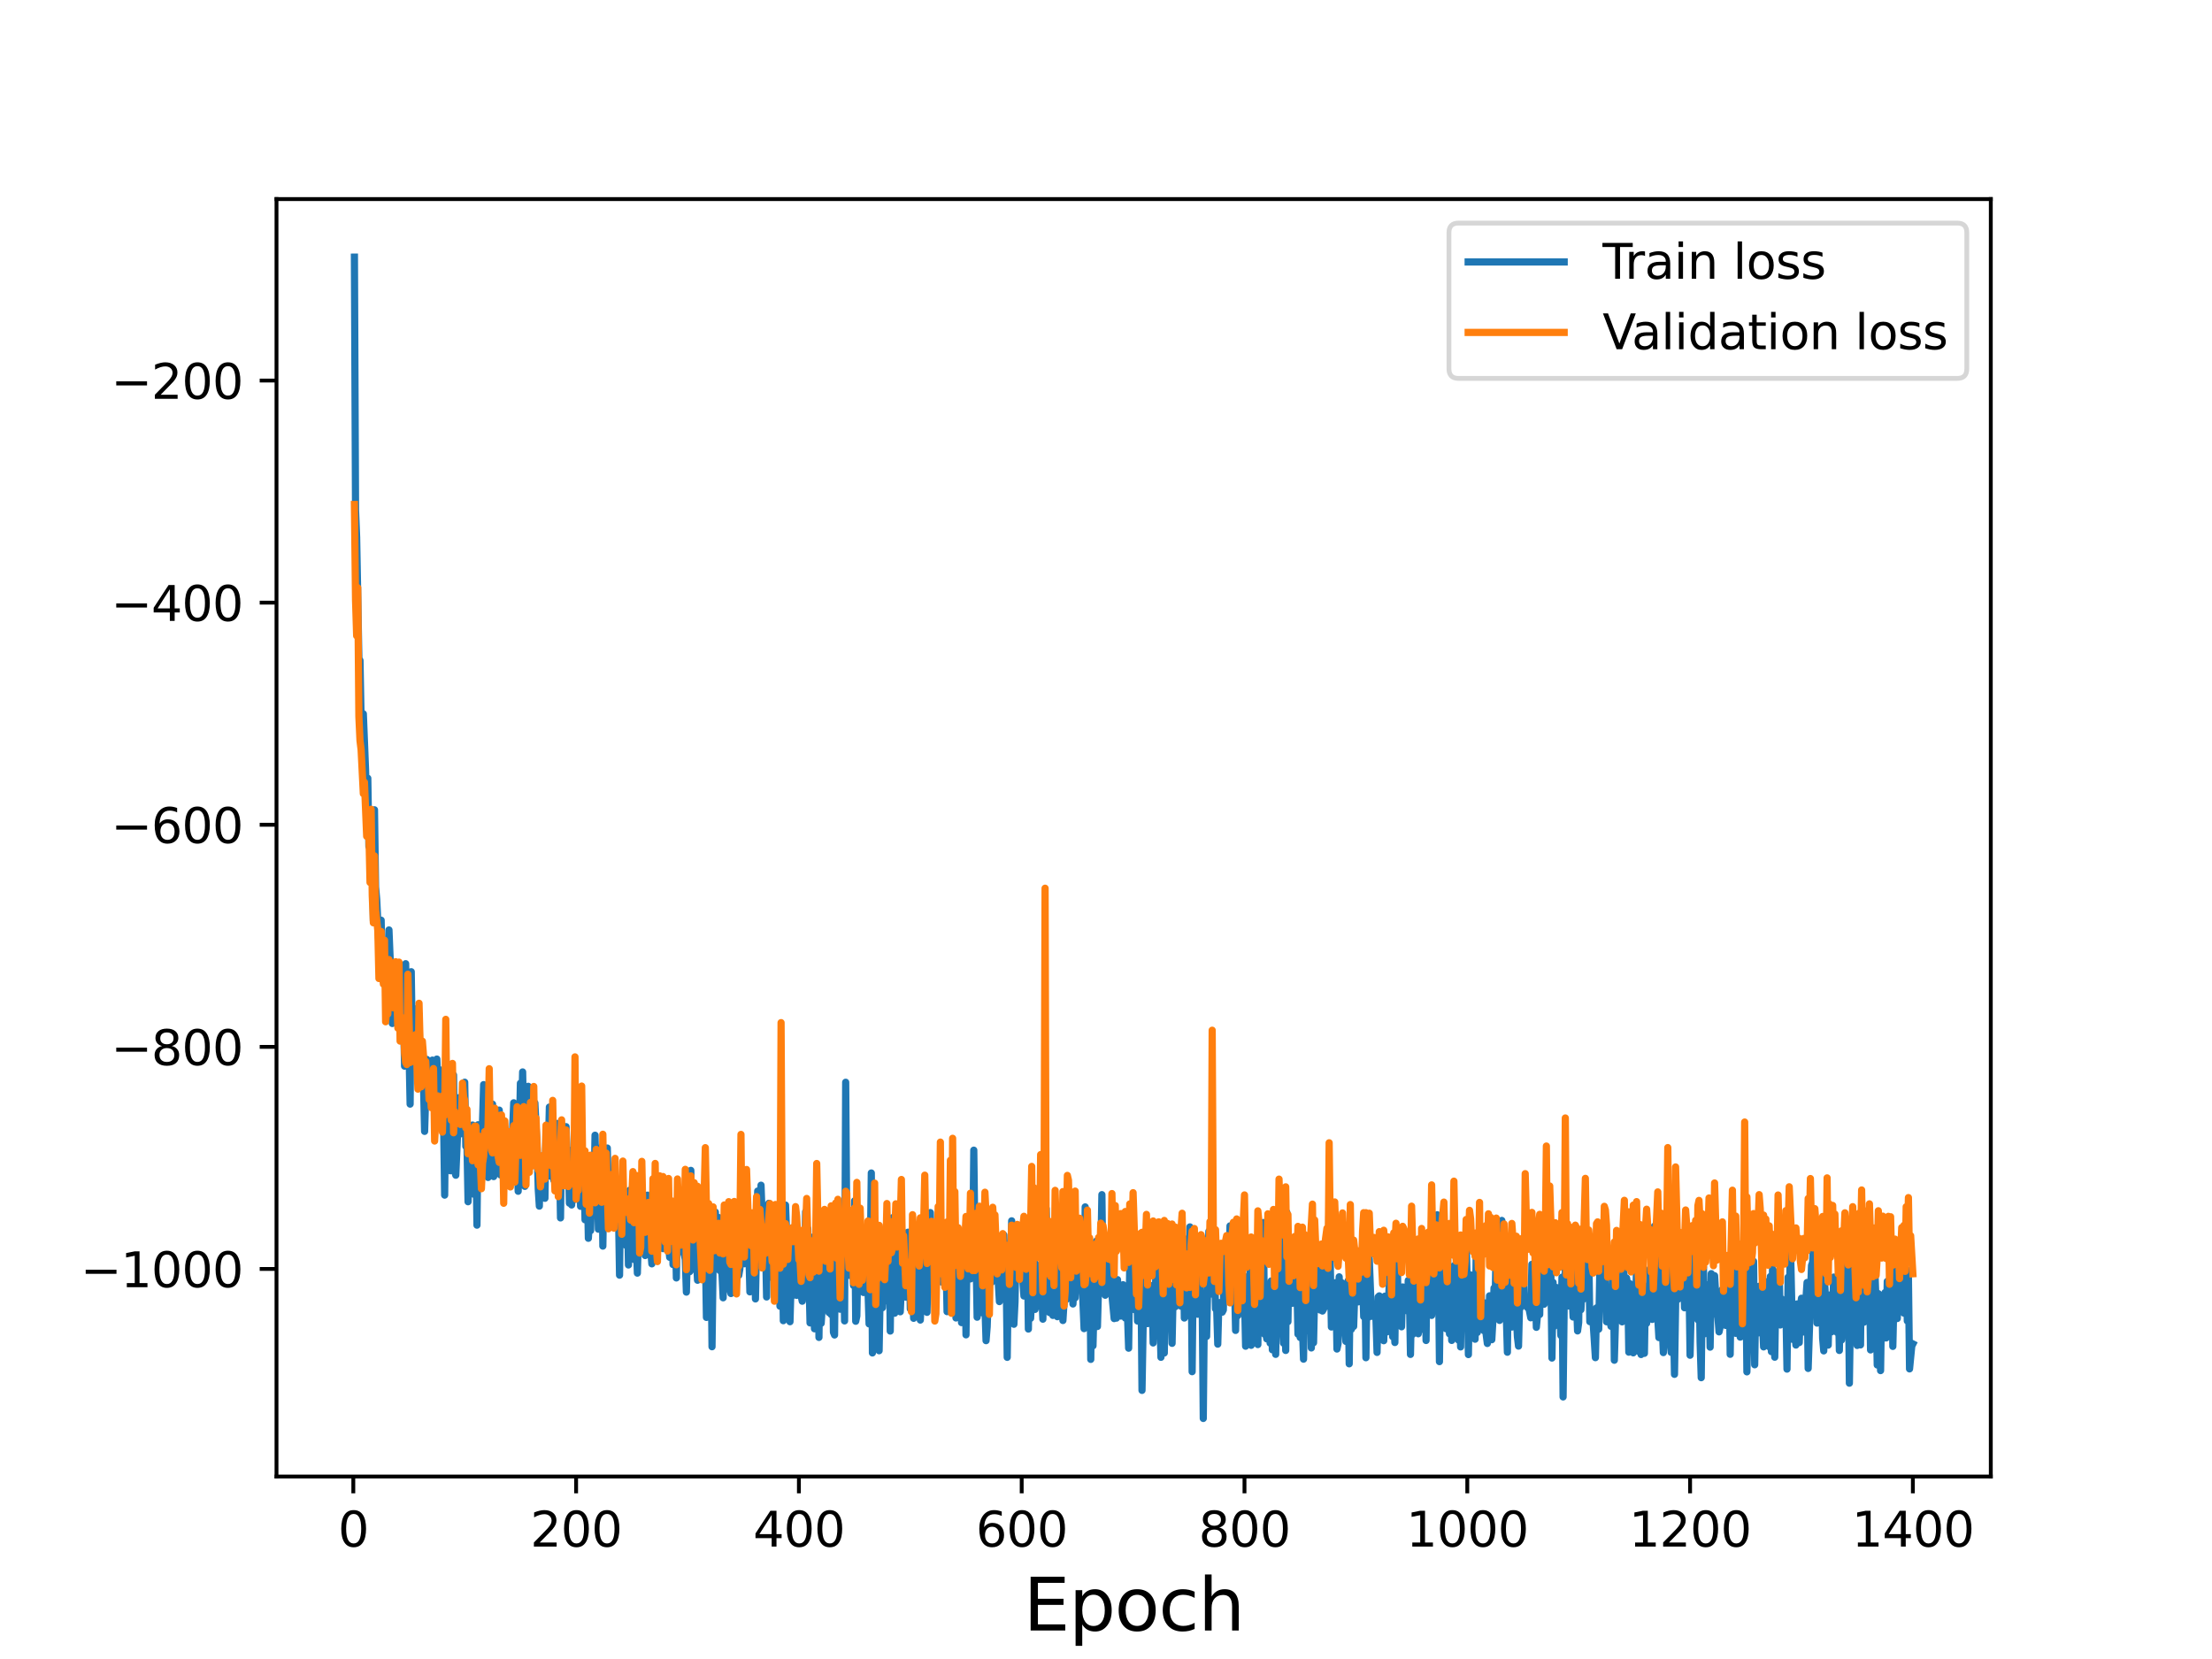 <?xml version="1.0" encoding="utf-8" standalone="no"?>
<!DOCTYPE svg PUBLIC "-//W3C//DTD SVG 1.1//EN"
  "http://www.w3.org/Graphics/SVG/1.1/DTD/svg11.dtd">
<svg height="345.6pt" version="1.1" viewBox="0 0 460.8 345.6" width="460.8pt" xmlns="http://www.w3.org/2000/svg" xmlns:xlink="http://www.w3.org/1999/xlink">
 <defs>
  <style type="text/css">*{stroke-linecap:butt;stroke-linejoin:round;}</style>
 </defs>
 <g id="figure_1">
  <g id="patch_1">
   <path d="M 0 345.6 
L 460.8 345.6 
L 460.8 0 
L 0 0 
z
" style="fill:#ffffff;"/>
  </g>
  <g id="axes_1">
   <g id="patch_2">
    <path d="M 57.6 307.584 
L 414.72 307.584 
L 414.72 41.472 
L 57.6 41.472 
z
" style="fill:#ffffff;"/>
   </g>
   <g id="matplotlib.axis_1">
    <g id="xtick_1">
     <g id="line2d_1">
      <defs>
       <path d="M 0 0 
L 0 3.5 
" id="m5e81017ea3" style="stroke:#000000;stroke-width:0.8;"/>
      </defs>
      <g>
       <use style="stroke:#000000;stroke-width:0.8;" x="73.601" xlink:href="#m5e81017ea3" y="307.584"/>
      </g>
     </g>
     <g id="text_1">
      <!-- 0 -->
      <g transform="translate(70.419 322.182)scale(0.1 -0.1)">
       <defs>
        <path d="M 2034 4250 
Q 1547 4250 1301 3770 
Q 1056 3291 1056 2328 
Q 1056 1369 1301 889 
Q 1547 409 2034 409 
Q 2525 409 2770 889 
Q 3016 1369 3016 2328 
Q 3016 3291 2770 3770 
Q 2525 4250 2034 4250 
z
M 2034 4750 
Q 2819 4750 3233 4129 
Q 3647 3509 3647 2328 
Q 3647 1150 3233 529 
Q 2819 -91 2034 -91 
Q 1250 -91 836 529 
Q 422 1150 422 2328 
Q 422 3509 836 4129 
Q 1250 4750 2034 4750 
z
" id="DejaVuSans-30" transform="scale(0.016)"/>
       </defs>
       <use xlink:href="#DejaVuSans-30"/>
      </g>
     </g>
    </g>
    <g id="xtick_2">
     <g id="line2d_2">
      <g>
       <use style="stroke:#000000;stroke-width:0.8;" x="120.013" xlink:href="#m5e81017ea3" y="307.584"/>
      </g>
     </g>
     <g id="text_2">
      <!-- 200 -->
      <g transform="translate(110.469 322.182)scale(0.1 -0.1)">
       <defs>
        <path d="M 1228 531 
L 3431 531 
L 3431 0 
L 469 0 
L 469 531 
Q 828 903 1448 1529 
Q 2069 2156 2228 2338 
Q 2531 2678 2651 2914 
Q 2772 3150 2772 3378 
Q 2772 3750 2511 3984 
Q 2250 4219 1831 4219 
Q 1534 4219 1204 4116 
Q 875 4013 500 3803 
L 500 4441 
Q 881 4594 1212 4672 
Q 1544 4750 1819 4750 
Q 2544 4750 2975 4387 
Q 3406 4025 3406 3419 
Q 3406 3131 3298 2873 
Q 3191 2616 2906 2266 
Q 2828 2175 2409 1742 
Q 1991 1309 1228 531 
z
" id="DejaVuSans-32" transform="scale(0.016)"/>
       </defs>
       <use xlink:href="#DejaVuSans-32"/>
       <use x="63.623" xlink:href="#DejaVuSans-30"/>
       <use x="127.246" xlink:href="#DejaVuSans-30"/>
      </g>
     </g>
    </g>
    <g id="xtick_3">
     <g id="line2d_3">
      <g>
       <use style="stroke:#000000;stroke-width:0.8;" x="166.425" xlink:href="#m5e81017ea3" y="307.584"/>
      </g>
     </g>
     <g id="text_3">
      <!-- 400 -->
      <g transform="translate(156.882 322.182)scale(0.1 -0.1)">
       <defs>
        <path d="M 2419 4116 
L 825 1625 
L 2419 1625 
L 2419 4116 
z
M 2253 4666 
L 3047 4666 
L 3047 1625 
L 3713 1625 
L 3713 1100 
L 3047 1100 
L 3047 0 
L 2419 0 
L 2419 1100 
L 313 1100 
L 313 1709 
L 2253 4666 
z
" id="DejaVuSans-34" transform="scale(0.016)"/>
       </defs>
       <use xlink:href="#DejaVuSans-34"/>
       <use x="63.623" xlink:href="#DejaVuSans-30"/>
       <use x="127.246" xlink:href="#DejaVuSans-30"/>
      </g>
     </g>
    </g>
    <g id="xtick_4">
     <g id="line2d_4">
      <g>
       <use style="stroke:#000000;stroke-width:0.8;" x="212.838" xlink:href="#m5e81017ea3" y="307.584"/>
      </g>
     </g>
     <g id="text_4">
      <!-- 600 -->
      <g transform="translate(203.294 322.182)scale(0.1 -0.1)">
       <defs>
        <path d="M 2113 2584 
Q 1688 2584 1439 2293 
Q 1191 2003 1191 1497 
Q 1191 994 1439 701 
Q 1688 409 2113 409 
Q 2538 409 2786 701 
Q 3034 994 3034 1497 
Q 3034 2003 2786 2293 
Q 2538 2584 2113 2584 
z
M 3366 4563 
L 3366 3988 
Q 3128 4100 2886 4159 
Q 2644 4219 2406 4219 
Q 1781 4219 1451 3797 
Q 1122 3375 1075 2522 
Q 1259 2794 1537 2939 
Q 1816 3084 2150 3084 
Q 2853 3084 3261 2657 
Q 3669 2231 3669 1497 
Q 3669 778 3244 343 
Q 2819 -91 2113 -91 
Q 1303 -91 875 529 
Q 447 1150 447 2328 
Q 447 3434 972 4092 
Q 1497 4750 2381 4750 
Q 2619 4750 2861 4703 
Q 3103 4656 3366 4563 
z
" id="DejaVuSans-36" transform="scale(0.016)"/>
       </defs>
       <use xlink:href="#DejaVuSans-36"/>
       <use x="63.623" xlink:href="#DejaVuSans-30"/>
       <use x="127.246" xlink:href="#DejaVuSans-30"/>
      </g>
     </g>
    </g>
    <g id="xtick_5">
     <g id="line2d_5">
      <g>
       <use style="stroke:#000000;stroke-width:0.8;" x="259.25" xlink:href="#m5e81017ea3" y="307.584"/>
      </g>
     </g>
     <g id="text_5">
      <!-- 800 -->
      <g transform="translate(249.706 322.182)scale(0.1 -0.1)">
       <defs>
        <path d="M 2034 2216 
Q 1584 2216 1326 1975 
Q 1069 1734 1069 1313 
Q 1069 891 1326 650 
Q 1584 409 2034 409 
Q 2484 409 2743 651 
Q 3003 894 3003 1313 
Q 3003 1734 2745 1975 
Q 2488 2216 2034 2216 
z
M 1403 2484 
Q 997 2584 770 2862 
Q 544 3141 544 3541 
Q 544 4100 942 4425 
Q 1341 4750 2034 4750 
Q 2731 4750 3128 4425 
Q 3525 4100 3525 3541 
Q 3525 3141 3298 2862 
Q 3072 2584 2669 2484 
Q 3125 2378 3379 2068 
Q 3634 1759 3634 1313 
Q 3634 634 3220 271 
Q 2806 -91 2034 -91 
Q 1263 -91 848 271 
Q 434 634 434 1313 
Q 434 1759 690 2068 
Q 947 2378 1403 2484 
z
M 1172 3481 
Q 1172 3119 1398 2916 
Q 1625 2713 2034 2713 
Q 2441 2713 2670 2916 
Q 2900 3119 2900 3481 
Q 2900 3844 2670 4047 
Q 2441 4250 2034 4250 
Q 1625 4250 1398 4047 
Q 1172 3844 1172 3481 
z
" id="DejaVuSans-38" transform="scale(0.016)"/>
       </defs>
       <use xlink:href="#DejaVuSans-38"/>
       <use x="63.623" xlink:href="#DejaVuSans-30"/>
       <use x="127.246" xlink:href="#DejaVuSans-30"/>
      </g>
     </g>
    </g>
    <g id="xtick_6">
     <g id="line2d_6">
      <g>
       <use style="stroke:#000000;stroke-width:0.8;" x="305.663" xlink:href="#m5e81017ea3" y="307.584"/>
      </g>
     </g>
     <g id="text_6">
      <!-- 1000 -->
      <g transform="translate(292.938 322.182)scale(0.1 -0.1)">
       <defs>
        <path d="M 794 531 
L 1825 531 
L 1825 4091 
L 703 3866 
L 703 4441 
L 1819 4666 
L 2450 4666 
L 2450 531 
L 3481 531 
L 3481 0 
L 794 0 
L 794 531 
z
" id="DejaVuSans-31" transform="scale(0.016)"/>
       </defs>
       <use xlink:href="#DejaVuSans-31"/>
       <use x="63.623" xlink:href="#DejaVuSans-30"/>
       <use x="127.246" xlink:href="#DejaVuSans-30"/>
       <use x="190.869" xlink:href="#DejaVuSans-30"/>
      </g>
     </g>
    </g>
    <g id="xtick_7">
     <g id="line2d_7">
      <g>
       <use style="stroke:#000000;stroke-width:0.8;" x="352.075" xlink:href="#m5e81017ea3" y="307.584"/>
      </g>
     </g>
     <g id="text_7">
      <!-- 1200 -->
      <g transform="translate(339.35 322.182)scale(0.1 -0.1)">
       <use xlink:href="#DejaVuSans-31"/>
       <use x="63.623" xlink:href="#DejaVuSans-32"/>
       <use x="127.246" xlink:href="#DejaVuSans-30"/>
       <use x="190.869" xlink:href="#DejaVuSans-30"/>
      </g>
     </g>
    </g>
    <g id="xtick_8">
     <g id="line2d_8">
      <g>
       <use style="stroke:#000000;stroke-width:0.8;" x="398.487" xlink:href="#m5e81017ea3" y="307.584"/>
      </g>
     </g>
     <g id="text_8">
      <!-- 1400 -->
      <g transform="translate(385.762 322.182)scale(0.1 -0.1)">
       <use xlink:href="#DejaVuSans-31"/>
       <use x="63.623" xlink:href="#DejaVuSans-34"/>
       <use x="127.246" xlink:href="#DejaVuSans-30"/>
       <use x="190.869" xlink:href="#DejaVuSans-30"/>
      </g>
     </g>
    </g>
    <g id="text_9">
     <!-- Epoch -->
     <g transform="translate(213.194 339.66)scale(0.15 -0.15)">
      <defs>
       <path d="M 628 4666 
L 3578 4666 
L 3578 4134 
L 1259 4134 
L 1259 2753 
L 3481 2753 
L 3481 2222 
L 1259 2222 
L 1259 531 
L 3634 531 
L 3634 0 
L 628 0 
L 628 4666 
z
" id="DejaVuSans-45" transform="scale(0.016)"/>
       <path d="M 1159 525 
L 1159 -1331 
L 581 -1331 
L 581 3500 
L 1159 3500 
L 1159 2969 
Q 1341 3281 1617 3432 
Q 1894 3584 2278 3584 
Q 2916 3584 3314 3078 
Q 3713 2572 3713 1747 
Q 3713 922 3314 415 
Q 2916 -91 2278 -91 
Q 1894 -91 1617 61 
Q 1341 213 1159 525 
z
M 3116 1747 
Q 3116 2381 2855 2742 
Q 2594 3103 2138 3103 
Q 1681 3103 1420 2742 
Q 1159 2381 1159 1747 
Q 1159 1113 1420 752 
Q 1681 391 2138 391 
Q 2594 391 2855 752 
Q 3116 1113 3116 1747 
z
" id="DejaVuSans-70" transform="scale(0.016)"/>
       <path d="M 1959 3097 
Q 1497 3097 1228 2736 
Q 959 2375 959 1747 
Q 959 1119 1226 758 
Q 1494 397 1959 397 
Q 2419 397 2687 759 
Q 2956 1122 2956 1747 
Q 2956 2369 2687 2733 
Q 2419 3097 1959 3097 
z
M 1959 3584 
Q 2709 3584 3137 3096 
Q 3566 2609 3566 1747 
Q 3566 888 3137 398 
Q 2709 -91 1959 -91 
Q 1206 -91 779 398 
Q 353 888 353 1747 
Q 353 2609 779 3096 
Q 1206 3584 1959 3584 
z
" id="DejaVuSans-6f" transform="scale(0.016)"/>
       <path d="M 3122 3366 
L 3122 2828 
Q 2878 2963 2633 3030 
Q 2388 3097 2138 3097 
Q 1578 3097 1268 2742 
Q 959 2388 959 1747 
Q 959 1106 1268 751 
Q 1578 397 2138 397 
Q 2388 397 2633 464 
Q 2878 531 3122 666 
L 3122 134 
Q 2881 22 2623 -34 
Q 2366 -91 2075 -91 
Q 1284 -91 818 406 
Q 353 903 353 1747 
Q 353 2603 823 3093 
Q 1294 3584 2113 3584 
Q 2378 3584 2631 3529 
Q 2884 3475 3122 3366 
z
" id="DejaVuSans-63" transform="scale(0.016)"/>
       <path d="M 3513 2113 
L 3513 0 
L 2938 0 
L 2938 2094 
Q 2938 2591 2744 2837 
Q 2550 3084 2163 3084 
Q 1697 3084 1428 2787 
Q 1159 2491 1159 1978 
L 1159 0 
L 581 0 
L 581 4863 
L 1159 4863 
L 1159 2956 
Q 1366 3272 1645 3428 
Q 1925 3584 2291 3584 
Q 2894 3584 3203 3211 
Q 3513 2838 3513 2113 
z
" id="DejaVuSans-68" transform="scale(0.016)"/>
      </defs>
      <use xlink:href="#DejaVuSans-45"/>
      <use x="63.184" xlink:href="#DejaVuSans-70"/>
      <use x="126.66" xlink:href="#DejaVuSans-6f"/>
      <use x="187.842" xlink:href="#DejaVuSans-63"/>
      <use x="242.822" xlink:href="#DejaVuSans-68"/>
     </g>
    </g>
   </g>
   <g id="matplotlib.axis_2">
    <g id="ytick_1">
     <g id="line2d_9">
      <defs>
       <path d="M 0 0 
L -3.5 0 
" id="m19d4d46407" style="stroke:#000000;stroke-width:0.8;"/>
      </defs>
      <g>
       <use style="stroke:#000000;stroke-width:0.8;" x="57.6" xlink:href="#m19d4d46407" y="264.345"/>
      </g>
     </g>
     <g id="text_10">
      <!-- −1000 -->
      <g transform="translate(16.77 268.144)scale(0.1 -0.1)">
       <defs>
        <path d="M 678 2272 
L 4684 2272 
L 4684 1741 
L 678 1741 
L 678 2272 
z
" id="DejaVuSans-2212" transform="scale(0.016)"/>
       </defs>
       <use xlink:href="#DejaVuSans-2212"/>
       <use x="83.789" xlink:href="#DejaVuSans-31"/>
       <use x="147.412" xlink:href="#DejaVuSans-30"/>
       <use x="211.035" xlink:href="#DejaVuSans-30"/>
       <use x="274.658" xlink:href="#DejaVuSans-30"/>
      </g>
     </g>
    </g>
    <g id="ytick_2">
     <g id="line2d_10">
      <g>
       <use style="stroke:#000000;stroke-width:0.8;" x="57.6" xlink:href="#m19d4d46407" y="218.078"/>
      </g>
     </g>
     <g id="text_11">
      <!-- −800 -->
      <g transform="translate(23.133 221.877)scale(0.1 -0.1)">
       <use xlink:href="#DejaVuSans-2212"/>
       <use x="83.789" xlink:href="#DejaVuSans-38"/>
       <use x="147.412" xlink:href="#DejaVuSans-30"/>
       <use x="211.035" xlink:href="#DejaVuSans-30"/>
      </g>
     </g>
    </g>
    <g id="ytick_3">
     <g id="line2d_11">
      <g>
       <use style="stroke:#000000;stroke-width:0.8;" x="57.6" xlink:href="#m19d4d46407" y="171.811"/>
      </g>
     </g>
     <g id="text_12">
      <!-- −600 -->
      <g transform="translate(23.133 175.61)scale(0.1 -0.1)">
       <use xlink:href="#DejaVuSans-2212"/>
       <use x="83.789" xlink:href="#DejaVuSans-36"/>
       <use x="147.412" xlink:href="#DejaVuSans-30"/>
       <use x="211.035" xlink:href="#DejaVuSans-30"/>
      </g>
     </g>
    </g>
    <g id="ytick_4">
     <g id="line2d_12">
      <g>
       <use style="stroke:#000000;stroke-width:0.8;" x="57.6" xlink:href="#m19d4d46407" y="125.544"/>
      </g>
     </g>
     <g id="text_13">
      <!-- −400 -->
      <g transform="translate(23.133 129.343)scale(0.1 -0.1)">
       <use xlink:href="#DejaVuSans-2212"/>
       <use x="83.789" xlink:href="#DejaVuSans-34"/>
       <use x="147.412" xlink:href="#DejaVuSans-30"/>
       <use x="211.035" xlink:href="#DejaVuSans-30"/>
      </g>
     </g>
    </g>
    <g id="ytick_5">
     <g id="line2d_13">
      <g>
       <use style="stroke:#000000;stroke-width:0.8;" x="57.6" xlink:href="#m19d4d46407" y="79.277"/>
      </g>
     </g>
     <g id="text_14">
      <!-- −200 -->
      <g transform="translate(23.133 83.076)scale(0.1 -0.1)">
       <use xlink:href="#DejaVuSans-2212"/>
       <use x="83.789" xlink:href="#DejaVuSans-32"/>
       <use x="147.412" xlink:href="#DejaVuSans-30"/>
       <use x="211.035" xlink:href="#DejaVuSans-30"/>
      </g>
     </g>
    </g>
   </g>
   <g id="line2d_14">
    <path clip-path="url(#p0993e73b30)" d="M 73.833 53.568 
L 74.065 106.202 
L 74.297 111.977 
L 74.761 137.224 
L 74.993 137.581 
L 75.225 150.061 
L 75.457 149.962 
L 75.689 148.705 
L 76.153 160.408 
L 76.385 169.471 
L 76.617 162.12 
L 76.85 176.329 
L 77.082 169.756 
L 77.314 176.534 
L 77.546 172.183 
L 77.778 191.829 
L 78.01 168.697 
L 78.242 184.759 
L 78.474 187.376 
L 78.938 196.771 
L 79.17 192.509 
L 79.402 191.695 
L 79.634 203.828 
L 79.866 202.296 
L 80.098 199.033 
L 80.33 199.183 
L 80.795 205.625 
L 81.027 193.725 
L 81.259 199.358 
L 81.491 208.753 
L 81.723 213.209 
L 81.955 208.402 
L 82.187 212.305 
L 82.419 207.169 
L 82.651 209.364 
L 82.883 213.598 
L 83.115 208.675 
L 83.347 209.033 
L 83.579 215.496 
L 83.811 208.105 
L 84.043 210.58 
L 84.276 222.096 
L 84.508 200.752 
L 84.74 216.485 
L 84.972 207.612 
L 85.436 230.006 
L 85.668 202.423 
L 85.9 217.727 
L 86.132 215.618 
L 86.364 210.132 
L 86.596 219.811 
L 86.828 217.093 
L 87.06 221.421 
L 87.292 211.282 
L 87.524 224.496 
L 87.756 224.93 
L 87.989 221.52 
L 88.221 225.746 
L 88.453 235.686 
L 88.917 220.693 
L 89.149 222.381 
L 89.381 227.559 
L 89.613 222.909 
L 89.845 230.211 
L 90.077 220.837 
L 90.309 222.868 
L 90.541 229.725 
L 90.773 230.281 
L 91.005 220.622 
L 91.237 226.368 
L 91.469 222.772 
L 91.701 231.76 
L 91.934 232.227 
L 92.166 232.03 
L 92.398 232.896 
L 92.63 248.966 
L 92.862 226.851 
L 93.094 232.081 
L 93.326 227.953 
L 93.558 226.841 
L 93.79 243.889 
L 94.022 222.924 
L 94.254 232.78 
L 94.486 223.956 
L 94.718 244.043 
L 94.95 244.822 
L 95.647 228.641 
L 95.879 236.224 
L 96.111 230.314 
L 96.343 230.377 
L 96.575 226.766 
L 96.807 225.442 
L 97.039 238.816 
L 97.271 237.899 
L 97.503 250.345 
L 97.735 243.698 
L 97.967 242.396 
L 98.199 242.146 
L 98.431 234.361 
L 98.663 248.766 
L 98.895 236.66 
L 99.127 237.849 
L 99.36 255.224 
L 99.592 234.308 
L 99.824 245.906 
L 100.056 236.435 
L 100.288 241.465 
L 100.752 225.946 
L 100.984 241.468 
L 101.216 236.754 
L 101.448 235.984 
L 101.68 245.286 
L 101.912 241.859 
L 102.144 240.782 
L 102.376 237.981 
L 102.608 230.014 
L 102.84 245.106 
L 103.073 239.589 
L 103.305 237.506 
L 103.537 242.454 
L 103.769 240.605 
L 104.001 231.255 
L 104.233 244.749 
L 104.465 239.756 
L 104.697 237.379 
L 104.929 233.435 
L 105.393 246.088 
L 105.625 246.03 
L 105.857 245.188 
L 106.089 237.008 
L 106.321 240.884 
L 106.553 241.065 
L 107.018 229.73 
L 107.25 243.096 
L 107.714 233.811 
L 107.946 248.161 
L 108.41 225.66 
L 108.642 232.584 
L 108.874 223.304 
L 109.338 247.14 
L 109.57 241.718 
L 109.802 239.916 
L 110.034 226.298 
L 110.266 228.064 
L 110.731 234.342 
L 110.963 227.909 
L 111.195 233.882 
L 111.427 229.769 
L 111.891 239.225 
L 112.123 247.638 
L 112.355 251.261 
L 112.587 240.806 
L 112.819 245.151 
L 113.051 243.452 
L 113.515 249.629 
L 113.747 235.454 
L 113.979 239.107 
L 114.211 240.444 
L 114.444 230.62 
L 114.676 245.018 
L 115.14 242.289 
L 115.372 245.862 
L 115.604 237.298 
L 115.836 246.56 
L 116.068 234.033 
L 116.3 239.246 
L 116.532 240.099 
L 116.764 253.718 
L 116.996 234.438 
L 117.46 243.996 
L 117.692 243.964 
L 117.924 234.701 
L 118.157 241.211 
L 118.389 240.963 
L 118.621 250.644 
L 118.853 250.388 
L 119.085 251.018 
L 119.317 239.499 
L 119.781 249.86 
L 120.013 239.614 
L 120.477 247.294 
L 120.709 233.059 
L 120.941 251.3 
L 121.173 242.538 
L 121.405 250.806 
L 121.637 240.096 
L 121.87 254.104 
L 122.102 243.767 
L 122.334 246.142 
L 122.566 257.959 
L 122.798 254.018 
L 123.03 256.37 
L 123.262 248.648 
L 123.494 249.422 
L 123.726 249.161 
L 123.958 236.486 
L 124.19 246.872 
L 124.422 245.042 
L 124.654 256.065 
L 124.886 251.736 
L 125.118 255.213 
L 125.35 238.93 
L 125.583 259.587 
L 125.815 244.281 
L 126.047 246.305 
L 126.279 244.453 
L 126.511 239.154 
L 126.743 249.154 
L 127.207 254.955 
L 127.439 244.326 
L 127.671 248.599 
L 127.903 247.299 
L 128.599 255.679 
L 128.831 251.846 
L 129.063 265.64 
L 129.296 245.642 
L 129.528 257.561 
L 129.76 250.08 
L 129.992 252.725 
L 130.224 249.237 
L 130.456 259.466 
L 130.688 250.426 
L 130.92 263.52 
L 131.152 247.964 
L 131.384 255.101 
L 131.616 254.574 
L 131.848 250.007 
L 132.08 262.374 
L 132.312 251.964 
L 132.776 265.214 
L 133.009 256.766 
L 133.473 250.163 
L 133.705 251.321 
L 133.937 257.668 
L 134.169 252.446 
L 134.401 261.551 
L 134.633 249.839 
L 134.865 248.971 
L 135.329 259.309 
L 135.561 260.352 
L 135.793 263.284 
L 136.025 248.109 
L 136.257 252.722 
L 136.489 250.357 
L 136.721 251.279 
L 136.954 253.599 
L 137.186 258.283 
L 137.418 258.385 
L 137.65 254.044 
L 137.882 259.197 
L 138.114 260.114 
L 138.346 258.256 
L 138.578 255.27 
L 138.81 250.131 
L 139.042 249.614 
L 139.274 259.649 
L 139.506 261.917 
L 139.738 254.01 
L 139.97 252.349 
L 140.202 263.438 
L 140.434 251.385 
L 140.667 254.977 
L 140.899 266.217 
L 141.131 253.963 
L 141.363 256.474 
L 141.595 253.149 
L 141.827 260.384 
L 142.059 256.93 
L 142.291 260.913 
L 142.523 261.259 
L 142.755 262.358 
L 142.987 269.171 
L 143.451 250.444 
L 143.683 264.912 
L 143.915 243.81 
L 144.147 260.541 
L 144.38 250.865 
L 144.612 264.414 
L 144.844 262.685 
L 145.076 262.209 
L 145.308 266.697 
L 145.54 258.94 
L 145.772 265.306 
L 146.004 264.169 
L 146.236 265.48 
L 146.468 256.067 
L 146.7 262.317 
L 146.932 259.903 
L 147.164 274.442 
L 147.628 251.455 
L 147.86 263.589 
L 148.093 258.026 
L 148.325 280.55 
L 148.557 262.432 
L 148.789 263.814 
L 149.021 252.497 
L 149.485 262.026 
L 149.717 253.627 
L 149.949 264.698 
L 150.181 260.657 
L 150.645 270.356 
L 150.877 254.829 
L 151.109 261.559 
L 151.341 261.836 
L 151.573 252.175 
L 152.038 268.574 
L 152.27 269.467 
L 152.734 255.244 
L 153.198 267.281 
L 153.43 258.76 
L 153.662 264.202 
L 153.894 265.681 
L 154.126 264.348 
L 154.59 250.533 
L 154.822 259.682 
L 155.054 263.266 
L 155.286 262.801 
L 155.519 252.86 
L 155.751 259.718 
L 155.983 260.039 
L 156.215 269.117 
L 156.447 263.897 
L 156.679 268.995 
L 156.911 267.191 
L 157.143 254.72 
L 157.375 270.59 
L 157.839 248.114 
L 158.071 251.696 
L 158.303 259.62 
L 158.535 246.9 
L 158.999 259.663 
L 159.231 259.297 
L 159.464 258.613 
L 159.696 270.185 
L 159.928 251.132 
L 160.16 250.67 
L 160.392 261.796 
L 160.624 266.059 
L 160.856 258.094 
L 161.32 260.162 
L 161.552 266.375 
L 161.784 254.791 
L 162.016 257.007 
L 162.48 272.106 
L 162.712 252.909 
L 162.944 253.364 
L 163.177 275.126 
L 163.641 251.035 
L 163.873 257.173 
L 164.105 257.323 
L 164.337 257.629 
L 164.569 275.336 
L 164.801 267.022 
L 165.033 269.049 
L 165.265 269.835 
L 165.497 258.566 
L 165.729 257.577 
L 165.961 269.844 
L 166.193 261.691 
L 166.425 265.634 
L 166.657 262.448 
L 166.89 269.952 
L 167.122 271.067 
L 167.354 265.745 
L 167.586 267.84 
L 167.818 252.439 
L 168.05 268.081 
L 168.282 255.98 
L 168.746 275.584 
L 168.978 257.735 
L 169.442 272.253 
L 169.674 276.812 
L 169.906 259.255 
L 170.138 269.061 
L 170.37 253.009 
L 170.603 278.609 
L 170.835 259.243 
L 171.067 275.67 
L 171.299 271.986 
L 171.531 261.672 
L 171.763 267.775 
L 171.995 262.259 
L 172.227 260.852 
L 172.459 272.409 
L 172.691 273.434 
L 172.923 270.887 
L 173.155 273.845 
L 173.387 259.652 
L 173.619 277.54 
L 173.851 278.101 
L 174.083 254.681 
L 174.316 260.592 
L 174.548 263.589 
L 174.78 263.593 
L 175.012 272.73 
L 175.244 263.336 
L 175.476 269.513 
L 175.708 257.741 
L 175.94 275.171 
L 176.172 225.451 
L 176.404 256.34 
L 176.636 257.441 
L 176.868 263.353 
L 177.1 265.724 
L 177.332 255.205 
L 177.564 256.568 
L 177.796 267.784 
L 178.029 250.151 
L 178.261 275.242 
L 178.493 274.143 
L 178.725 261.123 
L 179.189 255.488 
L 179.421 266.183 
L 179.653 266.057 
L 179.885 269.253 
L 180.117 265.848 
L 180.349 269.214 
L 180.581 261.099 
L 181.045 275.792 
L 181.277 263.381 
L 181.509 244.351 
L 181.741 281.844 
L 181.974 264.317 
L 182.206 259.747 
L 182.438 260.419 
L 182.67 274.394 
L 182.902 264.968 
L 183.134 281.383 
L 183.366 268.573 
L 183.598 268.527 
L 183.83 272.425 
L 184.062 266.298 
L 184.294 271.058 
L 184.526 268.273 
L 184.99 255.891 
L 185.222 256.138 
L 185.454 277.286 
L 185.687 259.17 
L 185.919 253.674 
L 186.383 273.565 
L 186.615 263.122 
L 186.847 260.9 
L 187.079 254.032 
L 187.311 271.937 
L 187.543 273.269 
L 187.775 267.803 
L 188.239 267.219 
L 188.471 256.84 
L 188.703 270.217 
L 188.935 266.537 
L 189.167 256.688 
L 189.4 261.309 
L 189.632 272.667 
L 189.864 257.983 
L 190.328 274.627 
L 190.792 261.461 
L 191.024 257.157 
L 191.256 267.114 
L 191.488 265.729 
L 191.72 274.992 
L 192.416 258.609 
L 192.648 267.858 
L 192.88 263.173 
L 193.113 273.385 
L 193.345 263.234 
L 193.577 264.651 
L 193.809 252.602 
L 194.041 266.605 
L 194.273 255.789 
L 194.505 258.695 
L 194.737 259.576 
L 194.969 257.971 
L 195.201 265.037 
L 195.665 258.737 
L 196.129 267.06 
L 196.361 266.805 
L 196.826 262.978 
L 197.058 261.798 
L 197.29 273.237 
L 197.522 271.912 
L 197.986 258.443 
L 198.218 261.679 
L 198.45 254.498 
L 198.682 262.298 
L 198.914 265.021 
L 199.146 274.558 
L 199.378 270.894 
L 199.61 261.712 
L 199.842 274.38 
L 200.074 264.437 
L 200.306 275.525 
L 200.771 260.388 
L 201.003 258.73 
L 201.235 278.071 
L 201.467 258.198 
L 201.699 264.888 
L 201.931 259.575 
L 202.163 266.421 
L 202.395 264.451 
L 202.627 261.382 
L 202.859 239.602 
L 203.091 258.886 
L 203.323 261.001 
L 203.555 274.4 
L 203.787 259.43 
L 204.019 271.303 
L 204.251 251.459 
L 204.484 273.466 
L 204.716 266.887 
L 205.18 272.029 
L 205.412 279.283 
L 205.644 276.405 
L 206.108 263.037 
L 206.34 264.263 
L 206.572 267.113 
L 206.804 265.477 
L 207.036 254.152 
L 207.268 258.327 
L 207.5 259.467 
L 208.197 271.148 
L 208.429 263.306 
L 208.661 264.238 
L 208.893 263.579 
L 209.125 257.271 
L 209.357 265.095 
L 209.589 264.192 
L 209.821 282.758 
L 210.053 265.663 
L 210.285 269.526 
L 210.517 268.357 
L 210.749 254.317 
L 210.981 259.736 
L 211.213 275.868 
L 211.445 271.199 
L 211.677 258.807 
L 211.91 260.976 
L 212.142 265.882 
L 212.374 265.535 
L 212.606 258.178 
L 213.07 266.685 
L 213.302 269.982 
L 213.534 269.866 
L 213.766 261.601 
L 213.998 258.416 
L 214.23 276.866 
L 214.462 262.68 
L 214.694 274.632 
L 214.926 270.167 
L 215.158 260.466 
L 215.39 256.045 
L 215.623 272.772 
L 215.855 267.149 
L 216.087 268.708 
L 216.319 272.071 
L 216.783 263.44 
L 217.247 274.81 
L 217.479 263.022 
L 217.711 265.037 
L 217.943 251.779 
L 218.407 270.565 
L 218.639 273.438 
L 218.871 258.037 
L 219.336 274.024 
L 219.568 269.18 
L 219.8 267.863 
L 220.032 261.64 
L 220.264 274.291 
L 220.496 270.02 
L 220.96 253.129 
L 221.192 267.605 
L 221.424 275.087 
L 221.656 271.353 
L 221.888 265.382 
L 222.12 270.709 
L 222.352 268.273 
L 222.584 263.479 
L 222.816 269.846 
L 223.049 262.581 
L 223.281 264.294 
L 223.513 271.645 
L 223.745 267.473 
L 223.977 270.353 
L 224.209 264.91 
L 224.441 266.117 
L 224.905 262.87 
L 225.369 265.927 
L 225.833 276.78 
L 226.065 251.419 
L 226.297 265.204 
L 226.529 258.34 
L 226.761 263.76 
L 226.994 258.985 
L 227.226 283.186 
L 227.458 262.598 
L 227.69 280.362 
L 227.922 271.205 
L 228.154 273.989 
L 228.386 258.544 
L 228.618 276.332 
L 228.85 267.724 
L 229.082 265.357 
L 229.314 261.537 
L 229.546 248.865 
L 229.778 267.919 
L 230.01 263.719 
L 230.242 269.824 
L 230.474 263.265 
L 230.707 268.351 
L 230.939 262.478 
L 231.171 267.769 
L 231.403 263.374 
L 231.635 269.802 
L 232.099 274.685 
L 232.331 269.45 
L 232.563 274.595 
L 232.795 266.567 
L 233.027 272.274 
L 233.491 274.165 
L 233.723 271.663 
L 233.955 267.628 
L 234.42 274.571 
L 234.652 269.763 
L 234.884 274.112 
L 235.116 280.853 
L 235.348 263.5 
L 235.812 269.059 
L 236.044 269.598 
L 236.276 272.809 
L 236.508 262.625 
L 236.74 261.732 
L 236.972 275.201 
L 237.204 270.12 
L 237.436 275.205 
L 237.668 264.468 
L 237.9 289.644 
L 238.133 276.184 
L 238.365 269.889 
L 238.597 270.139 
L 238.829 264.997 
L 239.061 275.739 
L 239.293 275.666 
L 239.525 274.384 
L 239.989 267.812 
L 240.221 279.762 
L 240.453 271.755 
L 240.685 268.303 
L 240.917 262.434 
L 241.149 276.082 
L 241.381 268.822 
L 241.613 273.855 
L 241.846 282.754 
L 242.078 266.805 
L 242.542 281.857 
L 242.774 267.195 
L 243.006 269.517 
L 243.238 268.607 
L 243.47 264.484 
L 243.702 264.175 
L 243.934 269.138 
L 244.166 279.842 
L 244.398 268.743 
L 244.63 269.919 
L 244.862 272.201 
L 245.094 258.819 
L 245.326 257.899 
L 245.559 271.227 
L 245.791 269.755 
L 246.023 272.107 
L 246.255 270.041 
L 246.487 257.873 
L 246.719 274.573 
L 246.951 274.199 
L 247.183 260.75 
L 247.415 270.897 
L 247.647 272.089 
L 247.879 255.586 
L 248.111 260.524 
L 248.343 285.744 
L 248.575 264.259 
L 248.807 264.883 
L 249.039 261.83 
L 249.504 273.781 
L 249.736 260.113 
L 250.2 272.348 
L 250.432 270.38 
L 250.664 295.488 
L 250.896 272.083 
L 251.128 270.74 
L 251.36 278.399 
L 251.824 256.522 
L 252.056 268.033 
L 252.288 269.579 
L 252.52 267.171 
L 252.752 266.762 
L 252.984 263.136 
L 253.217 272.664 
L 253.449 272.398 
L 253.681 280.01 
L 253.913 271.375 
L 254.145 271.346 
L 254.377 271.71 
L 254.609 273.35 
L 254.841 272.89 
L 255.073 261.015 
L 255.537 266.772 
L 255.769 267.376 
L 256.001 269.676 
L 256.233 255.374 
L 256.465 267.071 
L 256.697 260.742 
L 256.93 270.142 
L 257.162 266.289 
L 257.394 277.153 
L 257.626 264.23 
L 257.858 274.08 
L 258.322 265.205 
L 258.554 271.494 
L 258.786 267.259 
L 259.25 269.843 
L 259.482 280.442 
L 259.714 265.986 
L 260.178 274.633 
L 260.41 264.875 
L 260.643 280.257 
L 260.875 274.393 
L 261.107 278.242 
L 261.571 266.766 
L 261.803 271.41 
L 262.035 280.1 
L 262.267 261.166 
L 262.499 275.814 
L 262.731 276.106 
L 263.195 254.674 
L 263.427 277.948 
L 263.659 277.217 
L 263.891 278.912 
L 264.356 271.424 
L 264.588 279.789 
L 264.82 266.843 
L 265.052 281.187 
L 265.516 267.764 
L 265.748 282.136 
L 265.98 269.883 
L 266.212 266.587 
L 266.444 275.324 
L 266.908 257.147 
L 267.14 274.225 
L 267.372 279.8 
L 267.604 256.365 
L 267.836 281.327 
L 268.069 252.559 
L 268.301 275.333 
L 268.533 260.516 
L 268.765 271.53 
L 268.997 270.967 
L 269.229 271.498 
L 269.693 261.59 
L 269.925 262.5 
L 270.157 266.873 
L 270.389 277.93 
L 270.621 268.657 
L 270.853 278.629 
L 271.085 275.726 
L 271.317 276.323 
L 271.549 283.138 
L 271.781 267.485 
L 272.014 265.706 
L 272.246 277.216 
L 272.478 266.763 
L 272.942 262.501 
L 273.174 280.803 
L 273.406 263.078 
L 273.638 279.718 
L 273.87 269.189 
L 274.102 269.682 
L 274.334 268.174 
L 274.566 264.092 
L 274.798 271.301 
L 275.03 272.912 
L 275.262 264.517 
L 275.494 273.114 
L 275.727 272.689 
L 275.959 264.235 
L 276.191 263.332 
L 276.423 264.818 
L 276.655 272.09 
L 276.887 250.155 
L 277.351 276.437 
L 277.583 275.527 
L 277.815 270.254 
L 278.047 273.143 
L 278.279 267.183 
L 278.511 281.029 
L 278.743 279.915 
L 278.975 265.988 
L 279.207 273.888 
L 279.44 267.163 
L 279.672 272.237 
L 279.904 270.656 
L 280.136 276.504 
L 280.368 279.44 
L 280.6 270.053 
L 280.832 266.808 
L 281.064 284.11 
L 281.296 265.228 
L 281.528 276.905 
L 281.76 271.94 
L 281.992 276.321 
L 282.224 269.077 
L 282.456 269.637 
L 282.688 270.806 
L 282.92 271.203 
L 283.153 266.329 
L 283.385 269.09 
L 283.617 266.491 
L 283.849 266.812 
L 284.081 274.277 
L 284.313 264.513 
L 284.545 282.836 
L 284.777 267.536 
L 285.009 274.462 
L 285.241 262.221 
L 285.705 274.21 
L 285.937 273.951 
L 286.169 274.017 
L 286.401 272.77 
L 286.633 274.61 
L 286.866 281.733 
L 287.098 270.181 
L 287.33 269.953 
L 287.562 273.529 
L 288.026 270.393 
L 288.258 279.296 
L 288.49 270.017 
L 288.722 272.837 
L 288.954 277.448 
L 289.418 267.438 
L 289.65 261.924 
L 289.882 259.535 
L 290.114 278.444 
L 290.346 275.128 
L 290.579 279.671 
L 290.811 261.996 
L 291.043 260.897 
L 291.275 273.406 
L 291.739 268.666 
L 291.971 276.395 
L 292.203 268.095 
L 292.435 269.664 
L 292.667 270.215 
L 292.899 271.12 
L 293.131 273.067 
L 293.363 266.729 
L 293.595 269.301 
L 293.827 282.15 
L 294.059 270.063 
L 294.291 277.97 
L 294.524 259.094 
L 294.756 268.91 
L 295.22 275.624 
L 295.452 277.846 
L 295.684 264.21 
L 295.916 277.016 
L 296.38 264.157 
L 296.612 260.071 
L 296.844 263.264 
L 297.076 279.247 
L 297.308 258.818 
L 297.54 268.208 
L 297.772 271.357 
L 298.004 268.057 
L 298.237 274.025 
L 298.701 266.595 
L 298.933 271.695 
L 299.165 271.012 
L 299.397 253.055 
L 299.629 261.828 
L 299.861 283.653 
L 300.093 265.425 
L 300.325 267.379 
L 300.557 264.657 
L 300.789 271.357 
L 301.021 268.525 
L 301.253 276.809 
L 301.485 257.854 
L 301.95 277.86 
L 302.182 263.88 
L 302.414 279.233 
L 302.646 267.361 
L 302.878 276.825 
L 303.11 263.481 
L 303.342 265.604 
L 303.574 266.139 
L 303.806 279.151 
L 304.038 270.815 
L 304.27 280.589 
L 304.502 264.043 
L 304.966 273.602 
L 305.198 272.387 
L 305.43 258.533 
L 305.663 267.908 
L 305.895 282.185 
L 306.127 268.138 
L 306.359 265.574 
L 306.591 270.754 
L 306.823 269.478 
L 307.287 278.984 
L 307.519 260.82 
L 307.751 277.579 
L 307.983 263.246 
L 308.215 274.303 
L 308.447 260.75 
L 308.679 276.469 
L 308.911 273.615 
L 309.143 277.226 
L 309.376 271.425 
L 309.608 278.085 
L 309.84 279.87 
L 310.072 277.849 
L 310.304 269.935 
L 310.768 279.084 
L 311 275.04 
L 311.232 268.327 
L 311.464 270.955 
L 311.696 258.574 
L 311.928 272.816 
L 312.16 271.307 
L 312.392 275.066 
L 312.624 267.238 
L 312.856 254.237 
L 313.089 269.802 
L 313.553 257.986 
L 313.785 273.709 
L 314.017 281.695 
L 314.249 262.684 
L 314.481 267.617 
L 314.713 269.407 
L 314.945 276.445 
L 315.177 261.753 
L 315.409 271.928 
L 315.641 265.224 
L 315.873 274.076 
L 316.105 278.488 
L 316.337 280.419 
L 316.569 270.968 
L 316.801 272.363 
L 317.034 262.228 
L 317.266 259.452 
L 317.498 269.839 
L 317.962 271.624 
L 318.194 272.383 
L 318.426 272.128 
L 318.89 274.523 
L 319.122 263.375 
L 319.354 273.401 
L 319.818 267.317 
L 320.05 276.506 
L 320.282 274.026 
L 320.514 267.17 
L 320.747 273.838 
L 320.979 259.773 
L 321.675 271.689 
L 321.907 260.878 
L 322.139 265.222 
L 322.371 259.443 
L 322.603 268.909 
L 323.067 264.698 
L 323.299 282.909 
L 323.531 267.14 
L 323.763 276.306 
L 323.995 274.153 
L 324.227 268.205 
L 324.46 270.631 
L 324.692 271.013 
L 324.924 272.164 
L 325.156 278.202 
L 325.388 266.065 
L 325.62 291.007 
L 325.852 271.166 
L 326.084 264.195 
L 326.316 266.116 
L 326.548 263.393 
L 326.78 272.066 
L 327.012 265.021 
L 327.244 269.845 
L 327.476 269.591 
L 327.708 274.36 
L 327.94 258.77 
L 328.637 277.254 
L 328.869 275.49 
L 329.101 259.236 
L 329.333 272.847 
L 329.565 268.252 
L 329.797 270.686 
L 330.029 264.214 
L 330.261 270.119 
L 330.493 260.851 
L 330.725 265.477 
L 330.957 260.778 
L 331.189 275.324 
L 331.421 274.72 
L 331.653 274.669 
L 331.886 275.646 
L 332.35 282.824 
L 332.582 272.453 
L 332.814 273.861 
L 333.046 276.892 
L 333.278 264.107 
L 333.51 268.899 
L 333.742 262 
L 334.206 269.961 
L 334.438 266.616 
L 334.67 275.349 
L 334.902 274.085 
L 335.134 271.769 
L 335.366 275.094 
L 335.599 276.295 
L 335.831 275.038 
L 336.063 261.857 
L 336.295 283.36 
L 336.527 275.284 
L 336.759 274.627 
L 337.223 271.767 
L 337.455 272.12 
L 337.687 266.038 
L 337.919 275.368 
L 338.151 260.345 
L 338.383 268.409 
L 338.615 269.588 
L 338.847 266.233 
L 339.079 267.753 
L 339.311 281.678 
L 339.544 267.409 
L 339.776 278.712 
L 340.008 274.927 
L 340.24 281.822 
L 340.472 272.077 
L 340.704 274.682 
L 340.936 262.763 
L 341.168 258.977 
L 341.4 281.54 
L 341.632 277.681 
L 341.864 282.175 
L 342.096 279.094 
L 342.328 269.05 
L 342.56 281.926 
L 342.792 267.976 
L 343.024 275.671 
L 343.489 271.002 
L 343.721 264.318 
L 344.185 274.857 
L 344.417 270 
L 344.649 255.438 
L 344.881 273.014 
L 345.113 270.576 
L 345.577 278.641 
L 345.809 258.202 
L 346.041 278.5 
L 346.273 276.005 
L 346.505 281.77 
L 346.737 279.308 
L 346.97 264.395 
L 347.202 266.782 
L 347.434 253.774 
L 348.13 281.723 
L 348.362 269.205 
L 348.594 273.891 
L 348.826 286.298 
L 349.29 257.592 
L 349.522 270.681 
L 349.754 265.409 
L 349.986 268.074 
L 350.218 265.26 
L 350.45 267.24 
L 350.683 263.399 
L 350.915 272.435 
L 351.147 256.618 
L 351.379 271.905 
L 351.611 264.92 
L 351.843 266.797 
L 352.075 282.321 
L 352.539 262.619 
L 352.771 261.728 
L 353.235 273.382 
L 353.467 271.42 
L 353.699 274.93 
L 353.931 264.133 
L 354.163 279.573 
L 354.396 286.996 
L 354.628 266.643 
L 354.86 263.899 
L 355.092 277.859 
L 355.324 275.751 
L 355.556 267.629 
L 355.788 276.283 
L 356.02 269.031 
L 356.252 280.637 
L 356.484 265.319 
L 356.716 272.387 
L 356.948 271.832 
L 357.18 265.751 
L 357.644 273.509 
L 357.876 274.415 
L 358.109 277.451 
L 358.341 276.414 
L 358.573 270.804 
L 358.805 268.594 
L 359.037 275.473 
L 359.269 275.506 
L 359.501 276.108 
L 359.965 269.863 
L 360.197 262.021 
L 360.429 282.13 
L 360.661 266.636 
L 360.893 263.936 
L 361.125 271.233 
L 361.357 266.784 
L 361.589 277.759 
L 361.821 273.292 
L 362.054 263.339 
L 362.286 274.337 
L 362.518 278.543 
L 362.75 278.411 
L 363.214 272.386 
L 363.446 256.362 
L 363.678 264.304 
L 363.91 285.782 
L 364.374 266.492 
L 364.606 264.001 
L 364.838 266.105 
L 365.07 275.808 
L 365.302 262.748 
L 365.534 284.307 
L 365.767 269.384 
L 365.999 274.97 
L 366.231 277.677 
L 366.463 267.953 
L 366.695 270.087 
L 366.927 270.55 
L 367.391 280.584 
L 367.623 269.227 
L 367.855 275.812 
L 368.087 274.235 
L 368.319 266.923 
L 368.551 280.552 
L 368.783 265.927 
L 369.015 281.569 
L 369.247 264.384 
L 369.48 264.709 
L 369.712 282.732 
L 369.944 269.274 
L 370.408 265.479 
L 370.64 265.18 
L 370.872 276.016 
L 371.104 270.554 
L 371.336 275.279 
L 371.568 271.468 
L 371.8 275.298 
L 372.032 272.102 
L 372.264 285.212 
L 372.496 266.08 
L 372.728 275.454 
L 372.96 258.415 
L 373.425 279.012 
L 373.889 276.904 
L 374.121 280.2 
L 374.353 271.634 
L 374.585 271.666 
L 374.817 279.688 
L 375.049 272.286 
L 375.281 270.448 
L 375.513 275.496 
L 375.745 277.476 
L 376.441 267.165 
L 376.673 285.068 
L 377.37 263.608 
L 377.602 262.968 
L 377.834 257.895 
L 378.066 263.536 
L 378.298 260.451 
L 378.53 275.628 
L 378.762 266.776 
L 378.994 270.709 
L 379.226 265.43 
L 379.458 267.341 
L 379.69 278.785 
L 379.922 281.413 
L 380.154 268.016 
L 380.619 277.43 
L 380.851 280.21 
L 381.083 269.779 
L 381.315 276.921 
L 381.547 277.45 
L 382.011 266.037 
L 382.243 272.701 
L 382.475 270.269 
L 382.707 277.573 
L 382.939 269.478 
L 383.171 281.328 
L 383.403 268.254 
L 383.635 279.149 
L 383.867 276.32 
L 384.099 275.005 
L 384.331 262.337 
L 384.564 257.476 
L 384.796 263.226 
L 385.028 264.955 
L 385.26 288.146 
L 385.492 272.548 
L 385.956 264.291 
L 386.188 276.199 
L 386.42 270.729 
L 386.652 273.296 
L 386.884 280.277 
L 387.116 263.415 
L 387.348 275.651 
L 387.58 280.171 
L 387.812 256.355 
L 388.044 260.633 
L 388.277 275.448 
L 388.509 271.519 
L 388.741 270.399 
L 388.973 265.271 
L 389.205 272.615 
L 389.437 265.473 
L 389.669 281.216 
L 389.901 273.898 
L 390.133 273.774 
L 390.365 267.678 
L 390.597 265.427 
L 390.829 271.689 
L 391.061 284.352 
L 391.293 269.482 
L 391.525 271.306 
L 391.757 285.522 
L 391.99 269.927 
L 392.222 278.866 
L 392.454 276.325 
L 392.686 269.269 
L 392.918 278.718 
L 393.15 266.935 
L 393.614 274.534 
L 393.846 269.98 
L 394.078 262.906 
L 394.31 280.482 
L 394.542 270.53 
L 394.774 272.387 
L 395.006 273.027 
L 395.238 274.671 
L 395.703 260.132 
L 395.935 267.565 
L 396.167 271.403 
L 396.399 265.561 
L 396.631 273.562 
L 396.863 265.934 
L 397.095 264.391 
L 397.327 275.178 
L 397.559 266.072 
L 397.791 285.166 
L 398.255 280.411 
L 398.487 279.96 
L 398.487 279.96 
" style="fill:none;stroke:#1f77b4;stroke-linecap:square;stroke-width:1.5;"/>
   </g>
   <g id="line2d_15">
    <path clip-path="url(#p0993e73b30)" d="M 73.833 105.096 
L 74.065 124.96 
L 74.297 132.45 
L 74.529 122.425 
L 74.761 149.275 
L 74.993 154.275 
L 75.225 156.192 
L 75.689 165.342 
L 75.921 162.945 
L 76.385 174.218 
L 76.617 171.518 
L 76.85 173.703 
L 77.082 183.835 
L 77.314 168.591 
L 77.546 186.544 
L 77.778 192.242 
L 78.01 178.296 
L 78.242 189.535 
L 78.706 193.86 
L 78.938 203.845 
L 79.402 194.05 
L 79.634 202.663 
L 79.866 205.012 
L 80.098 195.861 
L 80.33 212.854 
L 80.563 210.209 
L 80.795 211.23 
L 81.027 199.892 
L 81.259 206.884 
L 81.491 207.755 
L 81.723 203.989 
L 81.955 209.954 
L 82.187 207.01 
L 82.419 200.342 
L 82.883 214.178 
L 83.115 200.425 
L 83.347 216.882 
L 83.579 211.867 
L 83.811 215.93 
L 84.043 212.551 
L 84.276 219.44 
L 84.508 221.344 
L 84.74 221.764 
L 84.972 202.953 
L 85.436 221.336 
L 85.668 221.202 
L 85.9 219.354 
L 86.132 220.657 
L 86.364 221.021 
L 86.596 215.528 
L 87.06 226.887 
L 87.292 208.997 
L 87.756 226.401 
L 87.989 216.892 
L 88.221 219.823 
L 88.453 224.97 
L 88.685 221.116 
L 88.917 225.82 
L 89.149 223.569 
L 89.381 229.045 
L 89.613 226.748 
L 89.845 230.743 
L 90.309 222.604 
L 90.541 237.697 
L 91.005 229.377 
L 91.237 228.298 
L 91.469 233.12 
L 91.701 229.535 
L 91.934 231.37 
L 92.166 235.842 
L 92.398 228.152 
L 92.63 232.317 
L 92.862 212.345 
L 93.094 231.961 
L 93.326 229.449 
L 93.558 230.124 
L 93.79 231.335 
L 94.022 233.365 
L 94.254 221.528 
L 94.486 235.977 
L 94.718 231.556 
L 94.95 232.675 
L 95.647 233.908 
L 95.879 234.235 
L 96.111 234.2 
L 96.343 225.631 
L 96.575 228.463 
L 96.807 229.236 
L 97.039 234.975 
L 97.271 231.087 
L 97.503 240.349 
L 97.735 235.01 
L 97.967 239.363 
L 98.199 238.767 
L 98.431 241.799 
L 98.663 239.082 
L 98.895 234.594 
L 99.127 234.603 
L 99.36 240.244 
L 99.592 242.669 
L 99.824 236.69 
L 100.288 247.631 
L 100.52 242.326 
L 100.752 240.899 
L 100.984 235.729 
L 101.216 237.647 
L 101.448 237.383 
L 101.68 234.199 
L 101.912 222.631 
L 102.144 237.146 
L 102.376 239.571 
L 102.608 240.175 
L 103.073 230.859 
L 103.305 237.557 
L 103.537 234.326 
L 103.769 240.943 
L 104.001 242.145 
L 104.233 232.319 
L 104.465 232.26 
L 104.697 237.395 
L 104.929 250.662 
L 105.161 233.519 
L 105.625 243.11 
L 105.857 237.053 
L 106.089 235.758 
L 106.321 247.263 
L 106.553 239.456 
L 106.786 235.924 
L 107.018 234.484 
L 107.25 246.251 
L 107.714 230.56 
L 107.946 239.309 
L 108.178 238.176 
L 108.41 240.675 
L 108.642 238.668 
L 108.874 235.511 
L 109.106 230.527 
L 109.338 233.746 
L 109.57 246.832 
L 109.802 236.936 
L 110.034 236.958 
L 110.266 244.214 
L 110.499 229.651 
L 110.731 238.474 
L 110.963 242.889 
L 111.195 226.333 
L 111.427 241.196 
L 111.659 232.905 
L 112.123 243.715 
L 112.355 243.428 
L 112.587 247.246 
L 112.819 244.921 
L 113.051 243.727 
L 113.283 240.602 
L 113.515 245.626 
L 113.747 234.382 
L 113.979 242.762 
L 114.211 236.515 
L 114.444 236.869 
L 114.676 238.6 
L 114.908 242.884 
L 115.14 229.228 
L 115.372 241.924 
L 115.604 248.088 
L 115.836 238.7 
L 116.068 242.364 
L 116.3 249.287 
L 116.996 233.284 
L 117.46 247.024 
L 117.692 237.196 
L 117.924 235.398 
L 118.157 244.652 
L 118.389 247.18 
L 118.621 244.611 
L 118.853 245.409 
L 119.085 243.621 
L 119.317 245.915 
L 119.549 246.719 
L 119.781 220.165 
L 120.013 249.789 
L 120.245 247.262 
L 120.477 247.977 
L 120.709 242.213 
L 120.941 242.903 
L 121.173 226.248 
L 121.405 244.106 
L 121.637 242.934 
L 121.87 239.738 
L 122.102 250.862 
L 122.334 246.006 
L 122.566 244.94 
L 122.798 252.716 
L 123.03 240.643 
L 123.262 249.96 
L 123.494 247.27 
L 123.726 249.799 
L 123.958 250.566 
L 124.19 239.436 
L 124.654 245.316 
L 124.886 241.397 
L 125.118 244.206 
L 125.35 250.46 
L 125.583 236.286 
L 125.815 249.545 
L 126.047 249.432 
L 126.279 240.217 
L 126.743 255.981 
L 126.975 246.065 
L 127.207 248.258 
L 127.439 248.018 
L 127.671 244.561 
L 127.903 255.852 
L 128.135 241.308 
L 128.367 252.537 
L 128.599 247.633 
L 128.831 253.973 
L 129.063 247.982 
L 129.296 250.733 
L 129.528 257.121 
L 129.76 241.873 
L 129.992 252.688 
L 130.224 249.887 
L 130.456 252.006 
L 130.688 249.779 
L 130.92 252.068 
L 131.152 252.288 
L 131.384 254.164 
L 131.848 244.068 
L 132.08 254.704 
L 132.312 251.644 
L 132.544 244.856 
L 132.776 247.283 
L 133.009 245.251 
L 133.241 261.025 
L 133.473 259.84 
L 133.705 241.932 
L 133.937 253.474 
L 134.169 253.361 
L 134.401 256.717 
L 134.633 250.824 
L 134.865 253.153 
L 135.097 250.484 
L 135.329 253.95 
L 135.561 253.418 
L 135.793 260.655 
L 136.025 245.547 
L 136.257 259.827 
L 136.489 242.363 
L 136.721 260.06 
L 136.954 262.81 
L 137.418 244.941 
L 137.65 248.78 
L 137.882 256.094 
L 138.114 245.095 
L 138.578 258.76 
L 138.81 255.763 
L 139.042 260.616 
L 139.274 245.497 
L 139.506 258.703 
L 139.97 250.179 
L 140.202 251.772 
L 140.434 256.263 
L 140.667 258.366 
L 140.899 263.478 
L 141.131 245.599 
L 141.363 252.642 
L 141.595 251.444 
L 141.827 259.38 
L 142.059 257.545 
L 142.291 258.724 
L 142.523 255.951 
L 142.755 243.595 
L 142.987 264.499 
L 143.219 248.515 
L 143.451 251.322 
L 143.683 256.631 
L 143.915 244.965 
L 144.147 249.437 
L 144.38 258.321 
L 144.612 246.376 
L 145.076 254.044 
L 145.308 247.119 
L 146.236 266.602 
L 146.932 239.077 
L 147.396 264.26 
L 147.628 250.731 
L 147.86 264.625 
L 148.093 255.426 
L 148.325 260.077 
L 148.557 251.415 
L 148.789 260.544 
L 149.021 257.748 
L 149.253 259.249 
L 149.485 259.894 
L 149.717 254.84 
L 149.949 261.02 
L 150.413 256.259 
L 150.645 261.211 
L 150.877 251.017 
L 151.109 253.384 
L 151.341 258.411 
L 151.573 252.76 
L 151.806 250.328 
L 152.038 262.935 
L 152.27 263.415 
L 152.734 252.171 
L 152.966 250.285 
L 153.198 255.353 
L 153.43 269.551 
L 153.662 262.549 
L 153.894 263.763 
L 154.126 255.9 
L 154.358 236.317 
L 154.59 259.344 
L 154.822 256.105 
L 155.054 261.862 
L 155.519 243.626 
L 155.983 256.904 
L 156.215 258.621 
L 156.447 259.483 
L 156.679 252.649 
L 156.911 253.725 
L 157.143 265.174 
L 157.607 249.281 
L 157.839 260.183 
L 158.071 258.546 
L 158.303 251.943 
L 158.535 255.161 
L 158.767 264.148 
L 158.999 259.823 
L 159.464 261.092 
L 159.696 255.489 
L 159.928 256.545 
L 160.392 250.719 
L 160.624 259.364 
L 160.856 262.833 
L 161.088 259.42 
L 161.32 271.064 
L 161.552 250.916 
L 161.784 259.638 
L 162.016 261.887 
L 162.248 259.507 
L 162.48 264.184 
L 162.712 213.032 
L 162.944 254.18 
L 163.177 263.357 
L 163.641 254.903 
L 163.873 260.066 
L 164.105 262.364 
L 164.337 257.39 
L 164.569 257.357 
L 164.801 258.6 
L 165.033 255.733 
L 165.265 258.67 
L 165.497 258.47 
L 165.729 251.362 
L 165.961 253.389 
L 166.425 262.426 
L 166.657 262.594 
L 166.89 266.934 
L 167.122 262.923 
L 167.354 256.179 
L 167.586 261.914 
L 168.05 249.66 
L 168.514 265.553 
L 168.746 266.161 
L 168.978 258.479 
L 169.21 264.081 
L 169.442 265.008 
L 169.674 259.02 
L 169.906 259.38 
L 170.138 242.374 
L 170.603 264.806 
L 170.835 255.867 
L 171.067 260.297 
L 171.299 262.094 
L 171.531 261.338 
L 171.763 251.938 
L 171.995 262.738 
L 172.227 257.857 
L 172.459 259.481 
L 172.691 260.192 
L 172.923 264.358 
L 173.155 251.197 
L 173.387 260.952 
L 173.619 252.566 
L 173.851 253.234 
L 174.083 250.611 
L 174.316 262.123 
L 174.548 249.837 
L 175.012 270.376 
L 175.244 261.563 
L 175.476 260.998 
L 175.708 256.389 
L 175.94 258.711 
L 176.172 248.162 
L 176.404 248.505 
L 176.636 259.632 
L 176.868 264.179 
L 177.1 252.91 
L 177.332 261.389 
L 177.564 252.101 
L 177.796 267.221 
L 178.029 251.627 
L 178.261 262.244 
L 178.493 246.314 
L 178.725 260.915 
L 178.957 267.548 
L 179.189 251.683 
L 179.653 266.704 
L 180.117 259.708 
L 180.349 257.015 
L 180.581 264.128 
L 180.813 254.347 
L 181.045 257.304 
L 181.277 268.666 
L 181.741 254.389 
L 181.974 265.494 
L 182.206 246.463 
L 182.438 271.744 
L 182.67 261.179 
L 182.902 266.34 
L 183.134 255.252 
L 183.366 264.251 
L 183.598 256.167 
L 183.83 260.338 
L 184.062 262.12 
L 184.294 266.585 
L 184.526 260.81 
L 184.758 250.716 
L 184.99 262.763 
L 185.222 254.359 
L 185.454 255.393 
L 185.687 260.971 
L 185.919 259.996 
L 186.151 256.854 
L 186.383 257.369 
L 186.615 250.776 
L 186.847 259.78 
L 187.079 257.762 
L 187.311 257.177 
L 187.543 254.483 
L 187.775 245.708 
L 188.007 263.141 
L 188.239 257.402 
L 188.703 267.839 
L 188.935 264.516 
L 189.167 263.328 
L 189.4 262.929 
L 189.864 273.252 
L 190.096 253.04 
L 190.328 256.259 
L 190.56 257.231 
L 191.024 262.31 
L 191.256 260.268 
L 191.488 263.732 
L 191.72 253.697 
L 191.952 261.242 
L 192.184 259.647 
L 192.416 255.04 
L 192.648 244.808 
L 192.88 260.189 
L 193.113 263.212 
L 193.345 255.157 
L 193.577 261.96 
L 194.041 254.424 
L 194.273 258.624 
L 194.505 258.074 
L 194.737 275.199 
L 194.969 273.679 
L 195.433 251.343 
L 195.665 257.475 
L 195.897 237.921 
L 196.129 265.353 
L 196.361 262.746 
L 196.593 262.823 
L 196.826 268.18 
L 197.058 258.03 
L 197.29 254.552 
L 197.522 263.318 
L 197.754 261.238 
L 197.986 241.708 
L 198.218 273.593 
L 198.45 237.126 
L 198.682 263.749 
L 198.914 248.231 
L 199.146 262.674 
L 199.378 259.898 
L 199.61 255.749 
L 199.842 262.667 
L 200.074 265.894 
L 200.306 259.347 
L 200.539 260.798 
L 200.771 257.479 
L 201.003 258.052 
L 201.235 253.406 
L 201.467 263.711 
L 201.699 264.331 
L 201.931 260.259 
L 202.163 248.563 
L 202.395 261.547 
L 202.627 264.692 
L 202.859 255.374 
L 203.091 264.676 
L 203.323 252.757 
L 203.555 259.954 
L 204.019 251.272 
L 204.716 267.863 
L 205.18 248.364 
L 205.412 252.931 
L 205.644 261.798 
L 205.876 255.618 
L 206.108 273.805 
L 206.34 260.119 
L 206.572 256.832 
L 206.804 251.496 
L 207.036 255.499 
L 207.268 253.083 
L 207.732 265.366 
L 207.964 261.641 
L 208.197 261.981 
L 208.429 259.343 
L 208.661 264.554 
L 208.893 256.984 
L 209.125 262.943 
L 209.357 261.633 
L 209.589 261.358 
L 209.821 260.65 
L 210.053 259.37 
L 210.285 267.556 
L 210.749 255.227 
L 210.981 263.595 
L 211.213 262.228 
L 211.445 256.003 
L 211.677 264.022 
L 211.91 255.061 
L 212.142 255.857 
L 212.374 266.533 
L 212.606 259.016 
L 212.838 257.913 
L 213.302 253.375 
L 213.534 255.757 
L 213.766 264.412 
L 213.998 261.287 
L 214.23 260.12 
L 214.462 254.19 
L 214.694 255.5 
L 214.926 242.984 
L 215.158 269.305 
L 215.39 247.422 
L 215.623 258.817 
L 215.855 254.33 
L 216.319 262.002 
L 216.551 260.631 
L 216.783 240.522 
L 217.015 260.992 
L 217.247 269.117 
L 217.479 252.846 
L 217.711 185.033 
L 217.943 262.013 
L 218.175 259.264 
L 218.407 254.307 
L 218.639 265.442 
L 218.871 265.917 
L 219.103 258.302 
L 219.568 267.81 
L 219.8 247.97 
L 220.264 262.522 
L 220.496 257.978 
L 220.96 260.932 
L 221.192 264.113 
L 221.424 248.223 
L 221.656 272.069 
L 221.888 269.095 
L 222.352 244.858 
L 222.584 245.87 
L 223.049 266.174 
L 223.281 259.593 
L 223.513 257.794 
L 223.977 248.123 
L 224.209 264.8 
L 224.441 263.55 
L 224.673 260.115 
L 224.905 253.778 
L 225.137 255.854 
L 225.369 264.307 
L 225.601 263.603 
L 225.833 267.641 
L 226.065 267.458 
L 226.297 264.912 
L 226.529 252.092 
L 226.761 262.062 
L 226.994 257.87 
L 227.226 265.342 
L 227.458 260.254 
L 227.922 266.501 
L 228.154 266.053 
L 228.386 259.042 
L 228.618 265.144 
L 228.85 257.797 
L 229.082 262.029 
L 229.314 254.802 
L 229.546 267.156 
L 229.778 255.315 
L 230.01 256.859 
L 230.242 260.963 
L 230.474 260.361 
L 230.707 259.258 
L 230.939 262.296 
L 231.171 258.655 
L 231.403 262.454 
L 231.635 248.638 
L 231.867 260.753 
L 232.099 265.568 
L 232.331 251.141 
L 232.563 260.675 
L 232.795 260.068 
L 233.491 252.806 
L 233.723 256.705 
L 233.955 254.66 
L 234.187 264.134 
L 234.42 252.379 
L 234.884 256.733 
L 235.116 262.974 
L 235.348 250.805 
L 235.58 258.776 
L 235.812 257.382 
L 236.044 248.454 
L 236.74 269.613 
L 236.972 264.487 
L 237.204 272.17 
L 237.668 256.876 
L 237.9 256.708 
L 238.133 265.69 
L 238.365 260.036 
L 238.597 260.008 
L 238.829 252.98 
L 239.061 267.695 
L 239.293 256.91 
L 239.989 265.776 
L 240.221 254.347 
L 240.453 263.031 
L 240.685 263.897 
L 240.917 255.815 
L 241.149 257.22 
L 241.381 254.524 
L 241.613 257.703 
L 241.846 255.945 
L 242.31 269.514 
L 242.542 254.241 
L 242.774 263.509 
L 243.238 254.872 
L 243.47 267.532 
L 243.702 257.008 
L 243.934 265.777 
L 244.166 254.987 
L 244.398 266.554 
L 244.63 264.035 
L 244.862 255.628 
L 245.094 267.675 
L 245.326 265.416 
L 245.559 265.369 
L 245.791 271.395 
L 246.023 256.172 
L 246.255 252.741 
L 246.487 263.697 
L 246.719 260.997 
L 246.951 263.421 
L 247.183 268.293 
L 247.415 267.356 
L 247.647 262.521 
L 247.879 268.193 
L 248.111 259.458 
L 248.343 256.465 
L 248.575 266.552 
L 248.807 255.922 
L 249.039 269.731 
L 249.271 257.893 
L 249.504 264.868 
L 249.736 258.427 
L 249.968 265.073 
L 250.2 257.201 
L 250.432 258.087 
L 250.664 267.474 
L 250.896 265.652 
L 251.128 259.149 
L 251.36 258.444 
L 251.592 258.735 
L 251.824 265.183 
L 252.056 254.489 
L 252.288 263.169 
L 252.52 214.614 
L 252.752 255.82 
L 252.984 266.948 
L 253.217 256.166 
L 253.449 262.946 
L 253.681 262.379 
L 253.913 269.035 
L 254.145 261.006 
L 254.377 259 
L 254.609 260.665 
L 254.841 260.706 
L 255.537 257.393 
L 255.769 258.666 
L 256.001 267.668 
L 256.233 271.414 
L 256.465 257.817 
L 256.697 256.877 
L 256.93 254.623 
L 257.162 263.428 
L 257.626 253.926 
L 257.858 272.996 
L 258.322 255.844 
L 258.554 254.324 
L 258.786 270.974 
L 259.018 253.986 
L 259.25 248.924 
L 259.482 263.061 
L 259.714 264.001 
L 259.946 259.203 
L 260.178 258.993 
L 260.41 261.964 
L 260.643 257.688 
L 260.875 261.542 
L 261.107 262.838 
L 261.339 271.736 
L 261.571 268.583 
L 261.803 267.93 
L 262.035 252.242 
L 262.267 254.662 
L 262.499 270.083 
L 262.731 258.382 
L 262.963 259.055 
L 263.195 262.255 
L 263.427 260.983 
L 263.659 261.058 
L 263.891 262.834 
L 264.123 252.853 
L 264.356 263.383 
L 264.588 258.278 
L 265.052 261.203 
L 265.284 251.95 
L 265.516 268.002 
L 265.748 257.07 
L 265.98 252.976 
L 266.212 264.326 
L 266.444 245.634 
L 266.676 253.202 
L 266.908 253.085 
L 267.14 256.567 
L 267.604 257.408 
L 267.836 247.239 
L 268.069 261.848 
L 268.301 253.006 
L 268.533 266.917 
L 268.765 257.895 
L 268.997 259.916 
L 269.229 265.237 
L 269.461 265.766 
L 269.693 257.589 
L 269.925 263.708 
L 270.157 262.769 
L 270.389 255.475 
L 270.621 257.607 
L 270.853 268.232 
L 271.317 255.64 
L 271.549 263.429 
L 271.781 257.182 
L 272.014 270.927 
L 272.246 261.452 
L 272.478 259.594 
L 272.71 263.199 
L 273.406 250.843 
L 273.638 267.816 
L 273.87 254.137 
L 274.102 259.759 
L 274.566 263.238 
L 274.798 259.876 
L 275.03 261.581 
L 275.262 259.161 
L 275.494 263.724 
L 275.727 259.669 
L 275.959 259.331 
L 276.423 255.874 
L 276.655 264.216 
L 276.887 238.058 
L 277.119 256.091 
L 277.351 260.201 
L 277.583 261.828 
L 277.815 261.932 
L 278.047 250.384 
L 278.511 262.609 
L 278.743 263.796 
L 278.975 260.548 
L 279.207 259.343 
L 279.44 256.959 
L 279.672 252.675 
L 279.904 259.327 
L 280.368 262.106 
L 280.6 255.972 
L 281.064 266.384 
L 281.296 250.933 
L 281.528 266.335 
L 281.76 269.376 
L 281.992 258.336 
L 282.224 260.443 
L 282.456 263.708 
L 282.688 263.123 
L 282.92 266.452 
L 283.385 260.44 
L 283.617 265.035 
L 283.849 256.464 
L 284.081 252.619 
L 284.313 264.049 
L 284.545 252.627 
L 284.777 265.472 
L 285.241 252.73 
L 285.473 259.035 
L 285.705 259.299 
L 286.169 257.773 
L 286.401 261.369 
L 286.633 259.721 
L 286.866 262.735 
L 287.098 261.661 
L 287.33 256.572 
L 287.562 261.802 
L 287.794 263.061 
L 288.026 267.532 
L 288.258 256.286 
L 288.49 259.047 
L 288.722 257.817 
L 288.954 264.572 
L 289.186 257.659 
L 289.418 265.246 
L 289.65 260.893 
L 289.882 269.742 
L 290.114 259.356 
L 290.346 256.816 
L 290.579 259.858 
L 290.811 254.828 
L 291.043 262.225 
L 291.507 256.578 
L 291.971 265.099 
L 292.203 255.462 
L 292.435 255.933 
L 292.667 258.325 
L 292.899 256.58 
L 293.131 260.441 
L 293.363 257.3 
L 293.595 265.564 
L 293.827 263.661 
L 294.059 251.266 
L 294.524 266.88 
L 294.756 264.967 
L 294.988 258.995 
L 295.452 258.091 
L 295.684 258.336 
L 295.916 270.812 
L 296.148 255.912 
L 296.38 266.552 
L 296.612 264.876 
L 297.076 267.193 
L 297.308 264.906 
L 297.54 256.658 
L 297.772 261.797 
L 298.004 260.837 
L 298.237 246.835 
L 298.469 259.18 
L 298.701 265.376 
L 299.165 255.153 
L 299.397 257.355 
L 299.629 262.952 
L 299.861 264.126 
L 300.093 263.046 
L 300.325 255.44 
L 300.789 250.419 
L 301.021 259.494 
L 301.485 267.008 
L 301.717 254.993 
L 301.95 254.872 
L 302.182 257.999 
L 302.414 258.771 
L 302.646 261.461 
L 302.878 246.057 
L 303.11 257.736 
L 303.342 262.723 
L 303.574 257.37 
L 303.806 258.07 
L 304.038 258.251 
L 304.27 257.271 
L 304.502 265.613 
L 304.734 264.182 
L 304.966 265.474 
L 305.198 262.791 
L 305.43 254.041 
L 305.663 258.619 
L 305.895 259.033 
L 306.127 252.136 
L 306.359 253.911 
L 306.591 259.429 
L 306.823 260.74 
L 307.055 258.715 
L 307.287 261.74 
L 307.519 256.83 
L 307.751 258.9 
L 307.983 264.307 
L 308.215 250.482 
L 308.447 274.289 
L 308.679 260.162 
L 308.911 261.442 
L 309.143 256.994 
L 309.376 257.298 
L 309.608 255.27 
L 309.84 261.225 
L 310.072 252.853 
L 310.304 263.729 
L 310.536 253.588 
L 311 264.036 
L 311.232 254.097 
L 311.464 256.73 
L 311.696 253.748 
L 311.928 266.68 
L 312.16 258.601 
L 312.392 257.782 
L 312.624 257.385 
L 312.856 267.883 
L 313.089 263.03 
L 313.321 254.97 
L 313.553 267.119 
L 313.785 261.491 
L 314.017 260.97 
L 314.249 260.822 
L 314.481 265.644 
L 314.945 254.864 
L 315.177 258.042 
L 315.409 267.332 
L 315.873 257.524 
L 316.105 271.437 
L 316.337 262.86 
L 316.801 258.065 
L 317.034 262.683 
L 317.266 261.368 
L 317.498 267.465 
L 317.73 244.491 
L 317.962 253.723 
L 318.426 260.239 
L 318.658 258.822 
L 319.122 252.56 
L 319.354 261.013 
L 319.586 256.248 
L 320.05 271.323 
L 320.282 259.876 
L 320.514 254.982 
L 320.747 252.969 
L 320.979 260.074 
L 321.211 259.483 
L 321.443 263.775 
L 321.675 264.807 
L 321.907 258.764 
L 322.139 238.74 
L 322.371 263.478 
L 322.835 247.062 
L 323.067 254.198 
L 323.299 255.964 
L 323.531 263.92 
L 323.763 257.05 
L 323.995 254.713 
L 324.227 265.139 
L 324.46 257.093 
L 324.692 255.321 
L 324.924 263.999 
L 325.156 260.382 
L 325.388 252.585 
L 325.62 262.298 
L 325.852 262.679 
L 326.084 232.892 
L 326.316 265.602 
L 326.548 254.911 
L 326.78 264.498 
L 327.012 255.601 
L 327.244 267.468 
L 327.476 255.713 
L 327.708 258.769 
L 327.94 263.4 
L 328.173 255.223 
L 328.405 255.712 
L 328.637 256.584 
L 328.869 267.313 
L 329.101 263.001 
L 329.333 268.537 
L 329.565 255.951 
L 329.797 261.982 
L 330.261 245.472 
L 330.493 260.534 
L 330.725 262.39 
L 330.957 256.225 
L 331.189 258.717 
L 331.421 258.652 
L 331.653 263.982 
L 331.886 265.2 
L 332.118 263.206 
L 332.35 264.876 
L 332.582 254.91 
L 332.814 254.537 
L 333.046 264.811 
L 333.278 258.619 
L 333.51 257.254 
L 333.742 262.856 
L 333.974 262.228 
L 334.206 251.3 
L 334.438 252.056 
L 334.67 255.233 
L 334.902 266.057 
L 335.134 263.037 
L 335.366 263.028 
L 335.599 265.919 
L 335.831 260.979 
L 336.063 264.059 
L 336.295 258.724 
L 336.527 268.002 
L 336.759 256.316 
L 336.991 263.692 
L 337.223 262.193 
L 337.455 262.379 
L 337.687 264.404 
L 338.383 250.046 
L 338.615 260.66 
L 338.847 259.463 
L 339.079 264.071 
L 339.311 252.439 
L 339.544 254.628 
L 339.776 264.976 
L 340.008 263.991 
L 340.24 251.046 
L 340.472 259.884 
L 340.704 259.155 
L 340.936 250.318 
L 341.168 263.731 
L 341.4 267.713 
L 341.632 255.077 
L 342.096 269.235 
L 342.328 263.65 
L 342.56 255.326 
L 342.792 255.785 
L 343.024 251.896 
L 343.489 259.007 
L 343.721 256.088 
L 343.953 264.991 
L 344.185 260.813 
L 344.417 268.513 
L 345.345 248.294 
L 345.577 259.009 
L 346.041 252.711 
L 346.273 263.759 
L 346.505 255.621 
L 346.737 257.09 
L 346.97 267.119 
L 347.202 256.916 
L 347.434 239.058 
L 347.666 259.376 
L 347.898 261.593 
L 348.13 254.424 
L 348.362 258.667 
L 348.594 265.223 
L 348.826 268.454 
L 349.058 243.093 
L 349.522 261.498 
L 349.754 256.614 
L 349.986 268.096 
L 350.218 261.001 
L 350.45 262.585 
L 350.683 266.229 
L 351.147 252.062 
L 351.379 255.29 
L 351.611 265.16 
L 351.843 257.308 
L 352.075 256.957 
L 352.307 260.743 
L 352.539 255.314 
L 352.771 257.662 
L 353.003 257.864 
L 353.235 254.221 
L 353.467 267.698 
L 353.699 251.159 
L 353.931 250.065 
L 354.163 254.537 
L 354.396 262.877 
L 354.628 252.861 
L 354.86 264.008 
L 355.092 256.6 
L 355.324 262.934 
L 355.556 258.142 
L 355.788 257.727 
L 356.02 249.559 
L 356.252 260.086 
L 356.484 250.689 
L 356.716 259.513 
L 356.948 263.682 
L 357.18 246.433 
L 357.644 262.523 
L 357.876 256.957 
L 358.341 261.296 
L 358.805 254.54 
L 359.037 268.984 
L 359.269 264.578 
L 359.733 261.537 
L 359.965 264.683 
L 360.197 262.186 
L 360.429 267.555 
L 360.893 247.938 
L 361.125 263.216 
L 361.357 259.967 
L 361.589 253.332 
L 361.821 263.915 
L 362.054 259.238 
L 362.286 260.418 
L 362.518 260.75 
L 362.75 259.12 
L 362.982 275.768 
L 363.214 260.89 
L 363.446 233.74 
L 363.678 264.066 
L 363.91 249.34 
L 364.142 258.811 
L 364.374 263.061 
L 364.606 252.968 
L 364.838 262.868 
L 365.07 260.965 
L 365.302 252.807 
L 365.534 258.977 
L 365.767 258.267 
L 365.999 254.009 
L 366.231 255.712 
L 366.463 248.862 
L 366.695 251.827 
L 367.159 268.157 
L 367.391 253.126 
L 367.623 260.244 
L 367.855 253.939 
L 368.087 260.825 
L 368.319 263.568 
L 368.551 255.358 
L 368.783 261.817 
L 369.015 257.021 
L 369.48 263.095 
L 369.712 259.027 
L 370.176 263.298 
L 370.408 248.939 
L 370.872 267.117 
L 371.104 254.073 
L 371.8 263.324 
L 372.032 252.188 
L 372.264 257.907 
L 372.496 255.731 
L 372.728 247.227 
L 373.425 262.233 
L 373.657 256.029 
L 373.889 260.123 
L 374.121 255.8 
L 374.353 259.269 
L 374.585 260.541 
L 374.817 257.981 
L 375.049 262.713 
L 375.281 264.454 
L 375.513 262.12 
L 375.745 257.99 
L 375.977 262.028 
L 376.209 257.848 
L 376.441 260.582 
L 376.673 249.668 
L 376.906 256.702 
L 377.138 245.511 
L 377.37 256.907 
L 377.602 259.956 
L 377.834 252.867 
L 378.066 251.786 
L 378.53 257.959 
L 378.762 269.467 
L 378.994 263.834 
L 379.226 262.634 
L 379.69 253.412 
L 379.922 261.767 
L 380.154 254.845 
L 380.386 265.35 
L 380.619 245.375 
L 380.851 267.046 
L 381.083 250.793 
L 381.315 261.943 
L 381.547 252.024 
L 381.779 251.109 
L 382.011 260.609 
L 382.243 252.912 
L 382.475 261.236 
L 382.707 257.077 
L 382.939 265.392 
L 383.171 259.749 
L 383.403 268.823 
L 383.635 256.393 
L 383.867 257.539 
L 384.099 257.946 
L 384.331 252.647 
L 384.564 256.222 
L 384.796 256.691 
L 385.028 263.509 
L 385.26 254.655 
L 385.492 259.277 
L 385.724 257.462 
L 385.956 251.368 
L 386.652 270.347 
L 386.884 262.014 
L 387.116 269.189 
L 387.348 252.681 
L 387.58 259.338 
L 387.812 247.889 
L 388.044 261.541 
L 388.277 267.741 
L 388.509 263.3 
L 388.741 252.265 
L 388.973 269.119 
L 389.205 266.228 
L 389.437 250.784 
L 389.901 265.643 
L 390.133 265.973 
L 390.365 255.811 
L 390.597 262.552 
L 390.829 265.682 
L 391.061 261.991 
L 391.293 252.223 
L 391.525 258.487 
L 391.757 258.084 
L 391.99 262.074 
L 392.222 253.346 
L 392.454 253.709 
L 392.918 262.185 
L 393.15 259.898 
L 393.382 253.387 
L 393.614 267.532 
L 393.846 253.468 
L 394.078 263.125 
L 394.31 263.555 
L 394.542 263.457 
L 394.774 258.133 
L 395.006 259.731 
L 395.238 259.599 
L 395.47 258.563 
L 395.703 266.355 
L 396.167 255.718 
L 396.399 260.465 
L 396.631 255.255 
L 396.863 264.849 
L 397.095 251.385 
L 397.327 258.959 
L 397.559 249.479 
L 397.791 262.937 
L 398.023 257.41 
L 398.487 265.349 
L 398.487 265.349 
" style="fill:none;stroke:#ff7f0e;stroke-linecap:square;stroke-width:1.5;"/>
   </g>
   <g id="patch_3">
    <path d="M 57.6 307.584 
L 57.6 41.472 
" style="fill:none;stroke:#000000;stroke-linecap:square;stroke-linejoin:miter;stroke-width:0.8;"/>
   </g>
   <g id="patch_4">
    <path d="M 414.72 307.584 
L 414.72 41.472 
" style="fill:none;stroke:#000000;stroke-linecap:square;stroke-linejoin:miter;stroke-width:0.8;"/>
   </g>
   <g id="patch_5">
    <path d="M 57.6 307.584 
L 414.72 307.584 
" style="fill:none;stroke:#000000;stroke-linecap:square;stroke-linejoin:miter;stroke-width:0.8;"/>
   </g>
   <g id="patch_6">
    <path d="M 57.6 41.472 
L 414.72 41.472 
" style="fill:none;stroke:#000000;stroke-linecap:square;stroke-linejoin:miter;stroke-width:0.8;"/>
   </g>
   <g id="legend_1">
    <g id="patch_7">
     <path d="M 303.845 78.828 
L 407.72 78.828 
Q 409.72 78.828 409.72 76.828 
L 409.72 48.472 
Q 409.72 46.472 407.72 46.472 
L 303.845 46.472 
Q 301.845 46.472 301.845 48.472 
L 301.845 76.828 
Q 301.845 78.828 303.845 78.828 
z
" style="fill:#ffffff;opacity:0.8;stroke:#cccccc;stroke-linejoin:miter;"/>
    </g>
    <g id="line2d_16">
     <path d="M 305.845 54.57 
L 325.845 54.57 
" style="fill:none;stroke:#1f77b4;stroke-linecap:square;stroke-width:1.5;"/>
    </g>
    <g id="line2d_17"/>
    <g id="text_15">
     <!-- Train loss -->
     <g transform="translate(333.845 58.07)scale(0.1 -0.1)">
      <defs>
       <path d="M -19 4666 
L 3928 4666 
L 3928 4134 
L 2272 4134 
L 2272 0 
L 1638 0 
L 1638 4134 
L -19 4134 
L -19 4666 
z
" id="DejaVuSans-54" transform="scale(0.016)"/>
       <path d="M 2631 2963 
Q 2534 3019 2420 3045 
Q 2306 3072 2169 3072 
Q 1681 3072 1420 2755 
Q 1159 2438 1159 1844 
L 1159 0 
L 581 0 
L 581 3500 
L 1159 3500 
L 1159 2956 
Q 1341 3275 1631 3429 
Q 1922 3584 2338 3584 
Q 2397 3584 2469 3576 
Q 2541 3569 2628 3553 
L 2631 2963 
z
" id="DejaVuSans-72" transform="scale(0.016)"/>
       <path d="M 2194 1759 
Q 1497 1759 1228 1600 
Q 959 1441 959 1056 
Q 959 750 1161 570 
Q 1363 391 1709 391 
Q 2188 391 2477 730 
Q 2766 1069 2766 1631 
L 2766 1759 
L 2194 1759 
z
M 3341 1997 
L 3341 0 
L 2766 0 
L 2766 531 
Q 2569 213 2275 61 
Q 1981 -91 1556 -91 
Q 1019 -91 701 211 
Q 384 513 384 1019 
Q 384 1609 779 1909 
Q 1175 2209 1959 2209 
L 2766 2209 
L 2766 2266 
Q 2766 2663 2505 2880 
Q 2244 3097 1772 3097 
Q 1472 3097 1187 3025 
Q 903 2953 641 2809 
L 641 3341 
Q 956 3463 1253 3523 
Q 1550 3584 1831 3584 
Q 2591 3584 2966 3190 
Q 3341 2797 3341 1997 
z
" id="DejaVuSans-61" transform="scale(0.016)"/>
       <path d="M 603 3500 
L 1178 3500 
L 1178 0 
L 603 0 
L 603 3500 
z
M 603 4863 
L 1178 4863 
L 1178 4134 
L 603 4134 
L 603 4863 
z
" id="DejaVuSans-69" transform="scale(0.016)"/>
       <path d="M 3513 2113 
L 3513 0 
L 2938 0 
L 2938 2094 
Q 2938 2591 2744 2837 
Q 2550 3084 2163 3084 
Q 1697 3084 1428 2787 
Q 1159 2491 1159 1978 
L 1159 0 
L 581 0 
L 581 3500 
L 1159 3500 
L 1159 2956 
Q 1366 3272 1645 3428 
Q 1925 3584 2291 3584 
Q 2894 3584 3203 3211 
Q 3513 2838 3513 2113 
z
" id="DejaVuSans-6e" transform="scale(0.016)"/>
       <path id="DejaVuSans-20" transform="scale(0.016)"/>
       <path d="M 603 4863 
L 1178 4863 
L 1178 0 
L 603 0 
L 603 4863 
z
" id="DejaVuSans-6c" transform="scale(0.016)"/>
       <path d="M 2834 3397 
L 2834 2853 
Q 2591 2978 2328 3040 
Q 2066 3103 1784 3103 
Q 1356 3103 1142 2972 
Q 928 2841 928 2578 
Q 928 2378 1081 2264 
Q 1234 2150 1697 2047 
L 1894 2003 
Q 2506 1872 2764 1633 
Q 3022 1394 3022 966 
Q 3022 478 2636 193 
Q 2250 -91 1575 -91 
Q 1294 -91 989 -36 
Q 684 19 347 128 
L 347 722 
Q 666 556 975 473 
Q 1284 391 1588 391 
Q 1994 391 2212 530 
Q 2431 669 2431 922 
Q 2431 1156 2273 1281 
Q 2116 1406 1581 1522 
L 1381 1569 
Q 847 1681 609 1914 
Q 372 2147 372 2553 
Q 372 3047 722 3315 
Q 1072 3584 1716 3584 
Q 2034 3584 2315 3537 
Q 2597 3491 2834 3397 
z
" id="DejaVuSans-73" transform="scale(0.016)"/>
      </defs>
      <use xlink:href="#DejaVuSans-54"/>
      <use x="46.334" xlink:href="#DejaVuSans-72"/>
      <use x="87.447" xlink:href="#DejaVuSans-61"/>
      <use x="148.727" xlink:href="#DejaVuSans-69"/>
      <use x="176.51" xlink:href="#DejaVuSans-6e"/>
      <use x="239.889" xlink:href="#DejaVuSans-20"/>
      <use x="271.676" xlink:href="#DejaVuSans-6c"/>
      <use x="299.459" xlink:href="#DejaVuSans-6f"/>
      <use x="360.641" xlink:href="#DejaVuSans-73"/>
      <use x="412.74" xlink:href="#DejaVuSans-73"/>
     </g>
    </g>
    <g id="line2d_18">
     <path d="M 305.845 69.249 
L 325.845 69.249 
" style="fill:none;stroke:#ff7f0e;stroke-linecap:square;stroke-width:1.5;"/>
    </g>
    <g id="line2d_19"/>
    <g id="text_16">
     <!-- Validation loss -->
     <g transform="translate(333.845 72.749)scale(0.1 -0.1)">
      <defs>
       <path d="M 1831 0 
L 50 4666 
L 709 4666 
L 2188 738 
L 3669 4666 
L 4325 4666 
L 2547 0 
L 1831 0 
z
" id="DejaVuSans-56" transform="scale(0.016)"/>
       <path d="M 2906 2969 
L 2906 4863 
L 3481 4863 
L 3481 0 
L 2906 0 
L 2906 525 
Q 2725 213 2448 61 
Q 2172 -91 1784 -91 
Q 1150 -91 751 415 
Q 353 922 353 1747 
Q 353 2572 751 3078 
Q 1150 3584 1784 3584 
Q 2172 3584 2448 3432 
Q 2725 3281 2906 2969 
z
M 947 1747 
Q 947 1113 1208 752 
Q 1469 391 1925 391 
Q 2381 391 2643 752 
Q 2906 1113 2906 1747 
Q 2906 2381 2643 2742 
Q 2381 3103 1925 3103 
Q 1469 3103 1208 2742 
Q 947 2381 947 1747 
z
" id="DejaVuSans-64" transform="scale(0.016)"/>
       <path d="M 1172 4494 
L 1172 3500 
L 2356 3500 
L 2356 3053 
L 1172 3053 
L 1172 1153 
Q 1172 725 1289 603 
Q 1406 481 1766 481 
L 2356 481 
L 2356 0 
L 1766 0 
Q 1100 0 847 248 
Q 594 497 594 1153 
L 594 3053 
L 172 3053 
L 172 3500 
L 594 3500 
L 594 4494 
L 1172 4494 
z
" id="DejaVuSans-74" transform="scale(0.016)"/>
      </defs>
      <use xlink:href="#DejaVuSans-56"/>
      <use x="60.658" xlink:href="#DejaVuSans-61"/>
      <use x="121.938" xlink:href="#DejaVuSans-6c"/>
      <use x="149.721" xlink:href="#DejaVuSans-69"/>
      <use x="177.504" xlink:href="#DejaVuSans-64"/>
      <use x="240.98" xlink:href="#DejaVuSans-61"/>
      <use x="302.26" xlink:href="#DejaVuSans-74"/>
      <use x="341.469" xlink:href="#DejaVuSans-69"/>
      <use x="369.252" xlink:href="#DejaVuSans-6f"/>
      <use x="430.434" xlink:href="#DejaVuSans-6e"/>
      <use x="493.812" xlink:href="#DejaVuSans-20"/>
      <use x="525.6" xlink:href="#DejaVuSans-6c"/>
      <use x="553.383" xlink:href="#DejaVuSans-6f"/>
      <use x="614.564" xlink:href="#DejaVuSans-73"/>
      <use x="666.664" xlink:href="#DejaVuSans-73"/>
     </g>
    </g>
   </g>
  </g>
 </g>
 <defs>
  <clipPath id="p0993e73b30">
   <rect height="266.112" width="357.12" x="57.6" y="41.472"/>
  </clipPath>
 </defs>
</svg>
